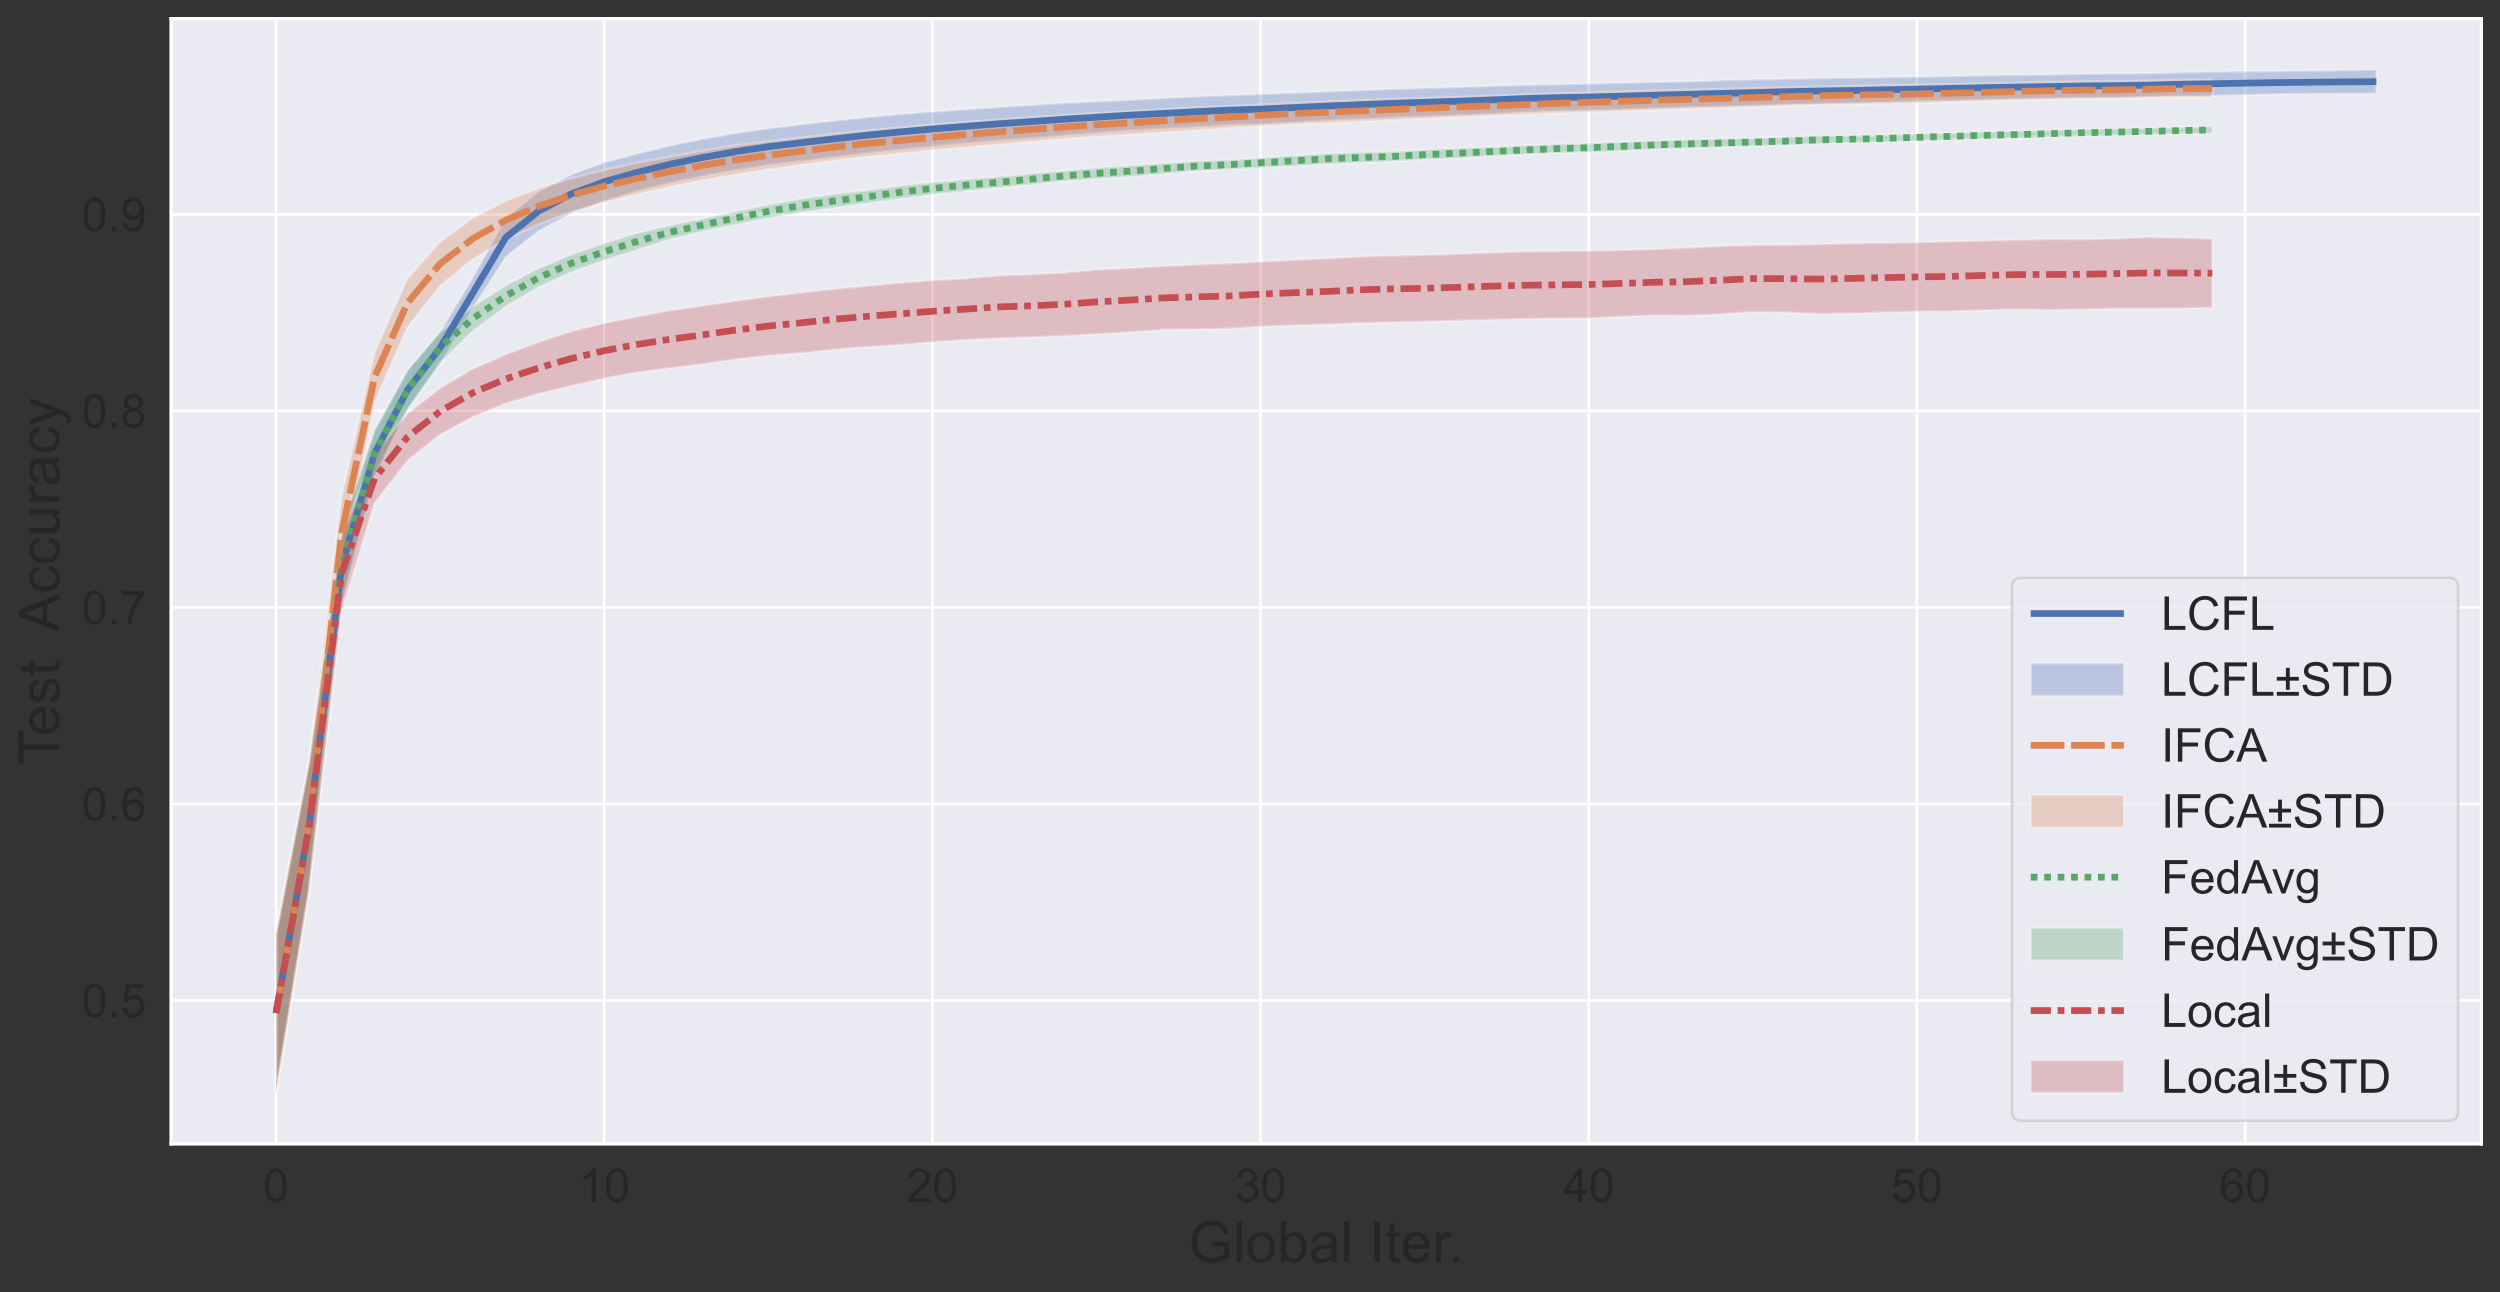 <?xml version="1.0" encoding="UTF-8"?>
<svg xmlns="http://www.w3.org/2000/svg" xmlns:xlink="http://www.w3.org/1999/xlink" width="966.106pt" height="499.374pt" viewBox="0 0 966.106 499.374" version="1.1">
<rect x="0" y="0" width="966.106" height="499.374" fill="#333333" stroke="none"/>
<defs>
<g>
<symbol overflow="visible" id="glyph0-0">
<path style="stroke:none;" d="M 0.758 -6.355 C 0.758 -7.867 0.898 -9.09 1.223 -10.027 C 1.531 -10.961 1.996 -11.684 2.609 -12.188 C 3.223 -12.691 4.016 -12.941 4.949 -12.941 C 5.633 -12.941 6.246 -12.797 6.77 -12.512 C 7.273 -12.223 7.703 -11.824 8.047 -11.305 C 8.387 -10.781 8.656 -10.152 8.855 -9.395 C 9.035 -8.641 9.145 -7.613 9.145 -6.355 C 9.145 -4.844 8.98 -3.617 8.676 -2.684 C 8.371 -1.746 7.902 -1.043 7.289 -0.539 C 6.68 -0.035 5.887 0.199 4.949 0.199 C 3.691 0.199 2.719 -0.234 2.016 -1.117 C 1.172 -2.18 0.758 -3.926 0.758 -6.355 Z M 2.375 -6.355 C 2.375 -4.23 2.609 -2.824 3.113 -2.125 C 3.602 -1.422 4.211 -1.078 4.934 -1.078 C 5.652 -1.078 6.266 -1.422 6.77 -2.125 C 7.273 -2.824 7.523 -4.23 7.523 -6.355 C 7.523 -8.477 7.273 -9.883 6.77 -10.586 C 6.266 -11.27 5.652 -11.629 4.934 -11.629 C 4.195 -11.629 3.617 -11.32 3.188 -10.711 C 2.645 -9.918 2.375 -8.461 2.375 -6.355 Z M 2.375 -6.355 "/>
</symbol>
<symbol overflow="visible" id="glyph0-1">
<path style="stroke:none;" d="M 6.715 0 L 5.129 0 L 5.129 -10.078 C 4.734 -9.719 4.23 -9.344 3.617 -8.98 C 3.008 -8.621 2.449 -8.352 1.961 -8.172 L 1.961 -9.703 C 2.844 -10.117 3.617 -10.621 4.285 -11.215 C 4.934 -11.789 5.398 -12.367 5.688 -12.941 L 6.715 -12.941 Z M 6.715 0 "/>
</symbol>
<symbol overflow="visible" id="glyph0-2">
<path style="stroke:none;" d="M 9.055 -1.512 L 9.055 0 L 0.539 0 C 0.523 -0.379 0.594 -0.738 0.738 -1.098 C 0.953 -1.676 1.297 -2.23 1.766 -2.809 C 2.23 -3.367 2.934 -4.016 3.836 -4.77 C 5.238 -5.902 6.176 -6.805 6.68 -7.488 C 7.164 -8.152 7.414 -8.785 7.414 -9.395 C 7.414 -10.008 7.184 -10.547 6.73 -10.98 C 6.281 -11.41 5.707 -11.629 4.984 -11.629 C 4.23 -11.629 3.617 -11.395 3.168 -10.945 C 2.699 -10.477 2.465 -9.848 2.465 -9.035 L 0.848 -9.215 C 0.953 -10.422 1.367 -11.34 2.09 -11.988 C 2.809 -12.617 3.797 -12.941 5.023 -12.941 C 6.246 -12.941 7.234 -12.582 7.957 -11.898 C 8.676 -11.215 9.035 -10.367 9.035 -9.359 C 9.035 -8.84 8.93 -8.336 8.711 -7.828 C 8.496 -7.324 8.152 -6.805 7.668 -6.266 C 7.184 -5.707 6.371 -4.949 5.238 -3.996 C 4.285 -3.203 3.672 -2.664 3.402 -2.375 C 3.133 -2.09 2.914 -1.801 2.734 -1.512 Z M 9.055 -1.512 "/>
</symbol>
<symbol overflow="visible" id="glyph0-3">
<path style="stroke:none;" d="M 0.758 -3.402 L 2.34 -3.617 C 2.52 -2.719 2.824 -2.07 3.258 -1.676 C 3.691 -1.277 4.23 -1.078 4.859 -1.078 C 5.598 -1.078 6.227 -1.332 6.73 -1.855 C 7.234 -2.359 7.508 -3.008 7.508 -3.762 C 7.508 -4.48 7.254 -5.094 6.785 -5.562 C 6.316 -6.031 5.707 -6.281 4.984 -6.281 C 4.68 -6.281 4.301 -6.211 3.871 -6.102 L 4.051 -7.488 C 4.156 -7.469 4.23 -7.469 4.301 -7.469 C 4.969 -7.469 5.578 -7.633 6.121 -7.992 C 6.66 -8.352 6.93 -8.891 6.93 -9.629 C 6.93 -10.207 6.73 -10.676 6.336 -11.051 C 5.941 -11.43 5.438 -11.629 4.824 -11.629 C 4.211 -11.629 3.691 -11.43 3.277 -11.051 C 2.863 -10.656 2.609 -10.078 2.504 -9.324 L 0.918 -9.594 C 1.098 -10.656 1.547 -11.484 2.23 -12.059 C 2.914 -12.637 3.762 -12.941 4.789 -12.941 C 5.488 -12.941 6.137 -12.781 6.73 -12.473 C 7.309 -12.168 7.758 -11.754 8.082 -11.25 C 8.406 -10.727 8.566 -10.172 8.566 -9.594 C 8.566 -9.02 8.406 -8.516 8.117 -8.062 C 7.812 -7.598 7.363 -7.234 6.785 -6.984 C 7.543 -6.805 8.117 -6.426 8.551 -5.887 C 8.98 -5.328 9.199 -4.625 9.199 -3.797 C 9.199 -2.684 8.785 -1.727 7.957 -0.953 C 7.129 -0.16 6.102 0.215 4.859 0.215 C 3.707 0.215 2.773 -0.109 2.035 -0.793 C 1.277 -1.457 0.863 -2.32 0.758 -3.402 Z M 0.758 -3.402 "/>
</symbol>
<symbol overflow="visible" id="glyph0-4">
<path style="stroke:none;" d="M 5.812 0 L 5.812 -3.078 L 0.234 -3.078 L 0.234 -4.535 L 6.102 -12.887 L 7.398 -12.887 L 7.398 -4.535 L 9.145 -4.535 L 9.145 -3.078 L 7.398 -3.078 L 7.398 0 Z M 5.812 -4.535 L 5.812 -10.352 L 1.781 -4.535 Z M 5.812 -4.535 "/>
</symbol>
<symbol overflow="visible" id="glyph0-5">
<path style="stroke:none;" d="M 0.758 -3.383 L 2.41 -3.512 C 2.52 -2.699 2.809 -2.09 3.258 -1.691 C 3.707 -1.277 4.246 -1.078 4.879 -1.078 C 5.633 -1.078 6.281 -1.367 6.82 -1.945 C 7.344 -2.52 7.613 -3.277 7.613 -4.23 C 7.613 -5.129 7.344 -5.832 6.84 -6.355 C 6.336 -6.875 5.672 -7.145 4.859 -7.145 C 4.355 -7.145 3.887 -7.02 3.473 -6.785 C 3.059 -6.551 2.734 -6.266 2.52 -5.902 L 1.027 -6.086 L 2.27 -12.707 L 8.676 -12.707 L 8.676 -11.195 L 3.547 -11.195 L 2.844 -7.738 C 3.617 -8.281 4.43 -8.551 5.273 -8.551 C 6.391 -8.551 7.344 -8.152 8.117 -7.379 C 8.891 -6.59 9.289 -5.598 9.289 -4.375 C 9.289 -3.203 8.945 -2.195 8.262 -1.352 C 7.434 -0.305 6.316 0.199 4.879 0.199 C 3.707 0.199 2.754 -0.125 2.016 -0.773 C 1.262 -1.422 0.848 -2.285 0.758 -3.383 Z M 0.758 -3.383 "/>
</symbol>
<symbol overflow="visible" id="glyph0-6">
<path style="stroke:none;" d="M 8.965 -9.738 L 7.379 -9.613 C 7.234 -10.223 7.039 -10.676 6.785 -10.961 C 6.355 -11.395 5.812 -11.629 5.203 -11.629 C 4.699 -11.629 4.246 -11.484 3.871 -11.215 C 3.367 -10.855 2.988 -10.312 2.699 -9.629 C 2.41 -8.93 2.25 -7.938 2.25 -6.641 C 2.629 -7.219 3.098 -7.633 3.652 -7.922 C 4.195 -8.207 4.77 -8.352 5.383 -8.352 C 6.426 -8.352 7.324 -7.957 8.062 -7.184 C 8.801 -6.406 9.18 -5.398 9.18 -4.176 C 9.18 -3.367 9 -2.609 8.656 -1.926 C 8.297 -1.223 7.828 -0.703 7.219 -0.344 C 6.605 0.02 5.922 0.199 5.148 0.199 C 3.816 0.199 2.754 -0.27 1.926 -1.242 C 1.098 -2.195 0.684 -3.797 0.684 -6.031 C 0.684 -8.516 1.133 -10.312 2.051 -11.465 C 2.844 -12.438 3.926 -12.941 5.293 -12.941 C 6.301 -12.941 7.145 -12.652 7.793 -12.078 C 8.441 -11.504 8.82 -10.727 8.965 -9.738 Z M 2.504 -4.176 C 2.504 -3.637 2.609 -3.113 2.844 -2.609 C 3.059 -2.105 3.383 -1.727 3.816 -1.477 C 4.23 -1.207 4.66 -1.078 5.129 -1.078 C 5.777 -1.078 6.355 -1.352 6.84 -1.891 C 7.309 -2.43 7.559 -3.148 7.559 -4.086 C 7.559 -4.969 7.309 -5.672 6.84 -6.191 C 6.371 -6.695 5.777 -6.965 5.059 -6.965 C 4.34 -6.965 3.742 -6.695 3.238 -6.191 C 2.734 -5.672 2.504 -5.004 2.504 -4.176 Z M 2.504 -4.176 "/>
</symbol>
<symbol overflow="visible" id="glyph0-7">
<path style="stroke:none;" d="M 1.637 0 L 1.637 -1.801 L 3.438 -1.801 L 3.438 0 Z M 1.637 0 "/>
</symbol>
<symbol overflow="visible" id="glyph0-8">
<path style="stroke:none;" d="M 0.848 -11.195 L 0.848 -12.727 L 9.199 -12.727 L 9.199 -11.484 C 8.371 -10.602 7.543 -9.434 6.75 -7.992 C 5.941 -6.551 5.309 -5.059 4.879 -3.547 C 4.555 -2.465 4.355 -1.277 4.285 0 L 2.645 0 C 2.664 -1.008 2.863 -2.23 3.238 -3.672 C 3.617 -5.113 4.156 -6.496 4.879 -7.828 C 5.598 -9.16 6.355 -10.277 7.164 -11.195 Z M 0.848 -11.195 "/>
</symbol>
<symbol overflow="visible" id="glyph0-9">
<path style="stroke:none;" d="M 3.188 -6.984 C 2.52 -7.219 2.035 -7.559 1.711 -8.012 C 1.387 -8.441 1.242 -8.98 1.242 -9.613 C 1.242 -10.547 1.566 -11.32 2.25 -11.969 C 2.934 -12.617 3.836 -12.941 4.949 -12.941 C 6.066 -12.941 6.984 -12.602 7.668 -11.953 C 8.352 -11.305 8.695 -10.512 8.695 -9.574 C 8.695 -8.965 8.531 -8.441 8.227 -8.012 C 7.902 -7.559 7.434 -7.219 6.785 -6.984 C 7.578 -6.73 8.172 -6.316 8.586 -5.742 C 9 -5.164 9.215 -4.48 9.215 -3.691 C 9.215 -2.574 8.82 -1.656 8.047 -0.918 C 7.254 -0.16 6.227 0.199 4.969 0.199 C 3.691 0.199 2.664 -0.16 1.891 -0.918 C 1.117 -1.656 0.738 -2.594 0.738 -3.727 C 0.738 -4.555 0.938 -5.258 1.367 -5.832 C 1.781 -6.391 2.395 -6.77 3.188 -6.984 Z M 2.863 -9.664 C 2.863 -9.055 3.059 -8.551 3.457 -8.172 C 3.852 -7.777 4.355 -7.598 4.984 -7.598 C 5.598 -7.598 6.086 -7.777 6.48 -8.172 C 6.875 -8.551 7.074 -9.02 7.074 -9.574 C 7.074 -10.152 6.859 -10.637 6.461 -11.035 C 6.066 -11.43 5.562 -11.629 4.969 -11.629 C 4.355 -11.629 3.852 -11.43 3.457 -11.051 C 3.059 -10.656 2.863 -10.207 2.863 -9.664 Z M 2.359 -3.727 C 2.359 -3.258 2.465 -2.824 2.684 -2.41 C 2.898 -1.98 3.203 -1.656 3.637 -1.422 C 4.051 -1.188 4.5 -1.078 4.984 -1.078 C 5.742 -1.078 6.355 -1.312 6.859 -1.801 C 7.344 -2.285 7.598 -2.914 7.598 -3.672 C 7.598 -4.43 7.344 -5.039 6.84 -5.543 C 6.336 -6.047 5.688 -6.301 4.934 -6.301 C 4.176 -6.301 3.562 -6.047 3.078 -5.562 C 2.594 -5.059 2.359 -4.445 2.359 -3.727 Z M 2.359 -3.727 "/>
</symbol>
<symbol overflow="visible" id="glyph0-10">
<path style="stroke:none;" d="M 0.988 -2.988 L 2.504 -3.113 C 2.629 -2.395 2.879 -1.891 3.238 -1.566 C 3.602 -1.242 4.066 -1.078 4.645 -1.078 C 5.113 -1.078 5.543 -1.188 5.902 -1.402 C 6.266 -1.621 6.57 -1.926 6.805 -2.305 C 7.039 -2.664 7.234 -3.168 7.398 -3.816 C 7.559 -4.445 7.648 -5.094 7.648 -5.742 C 7.648 -5.812 7.633 -5.922 7.633 -6.066 C 7.309 -5.562 6.875 -5.148 6.336 -4.844 C 5.797 -4.52 5.203 -4.375 4.555 -4.375 C 3.492 -4.375 2.594 -4.754 1.855 -5.527 C 1.117 -6.301 0.758 -7.324 0.758 -8.586 C 0.758 -9.883 1.133 -10.945 1.906 -11.734 C 2.664 -12.527 3.637 -12.941 4.805 -12.941 C 5.633 -12.941 6.391 -12.707 7.094 -12.258 C 7.777 -11.809 8.316 -11.16 8.676 -10.332 C 9.035 -9.484 9.215 -8.281 9.215 -6.715 C 9.215 -5.059 9.035 -3.742 8.676 -2.773 C 8.316 -1.801 7.793 -1.062 7.094 -0.559 C 6.371 -0.055 5.543 0.199 4.609 0.199 C 3.602 0.199 2.773 -0.07 2.125 -0.629 C 1.477 -1.172 1.098 -1.961 0.988 -2.988 Z M 7.469 -8.656 C 7.469 -9.559 7.219 -10.277 6.73 -10.816 C 6.246 -11.359 5.672 -11.629 4.984 -11.629 C 4.285 -11.629 3.672 -11.34 3.148 -10.766 C 2.629 -10.188 2.375 -9.434 2.375 -8.531 C 2.375 -7.703 2.609 -7.039 3.113 -6.535 C 3.602 -6.012 4.211 -5.762 4.949 -5.762 C 5.672 -5.762 6.281 -6.012 6.75 -6.535 C 7.219 -7.039 7.469 -7.758 7.469 -8.656 Z M 7.469 -8.656 "/>
</symbol>
<symbol overflow="visible" id="glyph0-11">
<path style="stroke:none;" d="M 1.312 0 L 1.312 -12.887 L 3.023 -12.887 L 3.023 -1.512 L 9.379 -1.512 L 9.379 0 Z M 1.312 0 "/>
</symbol>
<symbol overflow="visible" id="glyph0-12">
<path style="stroke:none;" d="M 10.586 -4.52 L 12.293 -4.086 C 11.934 -2.684 11.285 -1.602 10.352 -0.883 C 9.414 -0.16 8.281 0.199 6.949 0.199 C 5.562 0.199 4.43 -0.07 3.562 -0.629 C 2.684 -1.188 2.016 -1.996 1.566 -3.078 C 1.117 -4.156 0.898 -5.309 0.898 -6.535 C 0.898 -7.867 1.152 -9.035 1.656 -10.043 C 2.16 -11.051 2.898 -11.809 3.852 -12.328 C 4.789 -12.836 5.832 -13.105 6.984 -13.105 C 8.262 -13.105 9.344 -12.762 10.223 -12.113 C 11.105 -11.465 11.719 -10.547 12.059 -9.359 L 10.387 -8.965 C 10.078 -9.898 9.648 -10.566 9.09 -10.996 C 8.516 -11.43 7.812 -11.645 6.949 -11.645 C 5.941 -11.645 5.113 -11.395 4.445 -10.926 C 3.781 -10.457 3.312 -9.809 3.043 -9.02 C 2.773 -8.227 2.645 -7.398 2.645 -6.551 C 2.645 -5.438 2.809 -4.48 3.133 -3.672 C 3.457 -2.844 3.941 -2.23 4.625 -1.836 C 5.293 -1.441 6.012 -1.242 6.805 -1.242 C 7.758 -1.242 8.566 -1.512 9.234 -2.07 C 9.883 -2.609 10.332 -3.438 10.586 -4.52 Z M 10.586 -4.52 "/>
</symbol>
<symbol overflow="visible" id="glyph0-13">
<path style="stroke:none;" d="M 1.477 0 L 1.477 -12.887 L 10.172 -12.887 L 10.172 -11.359 L 3.188 -11.359 L 3.188 -7.379 L 9.234 -7.379 L 9.234 -5.852 L 3.188 -5.852 L 3.188 0 Z M 1.477 0 "/>
</symbol>
<symbol overflow="visible" id="glyph0-14">
<path style="stroke:none;" d="M 4.195 -2.285 L 4.195 -5.832 L 0.684 -5.832 L 0.684 -7.289 L 4.195 -7.289 L 4.195 -10.801 L 5.688 -10.801 L 5.688 -7.289 L 9.199 -7.289 L 9.199 -5.832 L 5.688 -5.832 L 5.688 -2.285 Z M 9.199 0 L 0.684 0 L 0.684 -1.477 L 9.199 -1.477 Z M 9.199 0 "/>
</symbol>
<symbol overflow="visible" id="glyph0-15">
<path style="stroke:none;" d="M 0.809 -4.141 L 2.41 -4.285 C 2.484 -3.637 2.664 -3.098 2.953 -2.684 C 3.223 -2.27 3.652 -1.945 4.246 -1.691 C 4.824 -1.441 5.488 -1.312 6.227 -1.312 C 6.875 -1.312 7.434 -1.402 7.938 -1.602 C 8.441 -1.781 8.801 -2.051 9.055 -2.395 C 9.289 -2.719 9.414 -3.098 9.414 -3.492 C 9.414 -3.887 9.289 -4.246 9.055 -4.555 C 8.82 -4.844 8.441 -5.094 7.902 -5.309 C 7.559 -5.453 6.805 -5.652 5.617 -5.941 C 4.43 -6.227 3.602 -6.496 3.133 -6.75 C 2.52 -7.074 2.051 -7.469 1.746 -7.938 C 1.441 -8.406 1.297 -8.945 1.297 -9.559 C 1.297 -10.207 1.477 -10.801 1.855 -11.375 C 2.215 -11.934 2.754 -12.367 3.473 -12.652 C 4.176 -12.941 4.969 -13.105 5.832 -13.105 C 6.785 -13.105 7.633 -12.941 8.352 -12.637 C 9.07 -12.328 9.648 -11.879 10.043 -11.285 C 10.441 -10.676 10.637 -10.008 10.676 -9.254 L 9.035 -9.125 C 8.945 -9.938 8.656 -10.547 8.152 -10.98 C 7.648 -11.395 6.895 -11.609 5.902 -11.609 C 4.859 -11.609 4.121 -11.41 3.652 -11.035 C 3.188 -10.656 2.953 -10.207 2.953 -9.664 C 2.953 -9.199 3.113 -8.82 3.438 -8.531 C 3.762 -8.227 4.625 -7.922 6.012 -7.598 C 7.398 -7.273 8.352 -7.004 8.875 -6.785 C 9.613 -6.426 10.172 -5.992 10.531 -5.473 C 10.891 -4.934 11.07 -4.32 11.07 -3.637 C 11.07 -2.953 10.871 -2.305 10.477 -1.691 C 10.078 -1.078 9.504 -0.613 8.785 -0.289 C 8.047 0.035 7.219 0.199 6.301 0.199 C 5.129 0.199 4.156 0.035 3.367 -0.289 C 2.574 -0.613 1.961 -1.133 1.512 -1.816 C 1.062 -2.504 0.828 -3.277 0.809 -4.141 Z M 0.809 -4.141 "/>
</symbol>
<symbol overflow="visible" id="glyph0-16">
<path style="stroke:none;" d="M 4.66 0 L 4.66 -11.359 L 0.414 -11.359 L 0.414 -12.887 L 10.637 -12.887 L 10.637 -11.359 L 6.371 -11.359 L 6.371 0 Z M 4.66 0 "/>
</symbol>
<symbol overflow="visible" id="glyph0-17">
<path style="stroke:none;" d="M 1.387 0 L 1.387 -12.887 L 5.832 -12.887 C 6.82 -12.887 7.578 -12.816 8.117 -12.707 C 8.855 -12.527 9.484 -12.203 10.008 -11.773 C 10.691 -11.195 11.195 -10.457 11.539 -9.574 C 11.863 -8.676 12.043 -7.668 12.043 -6.516 C 12.043 -5.527 11.914 -4.66 11.699 -3.906 C 11.465 -3.148 11.18 -2.52 10.816 -2.035 C 10.457 -1.531 10.062 -1.152 9.629 -0.863 C 9.199 -0.574 8.695 -0.359 8.102 -0.215 C 7.488 -0.07 6.805 0 6.031 0 Z M 3.098 -1.512 L 5.852 -1.512 C 6.695 -1.512 7.363 -1.586 7.848 -1.746 C 8.316 -1.906 8.711 -2.141 9 -2.43 C 9.395 -2.824 9.719 -3.367 9.938 -4.051 C 10.152 -4.734 10.277 -5.562 10.277 -6.535 C 10.277 -7.883 10.043 -8.93 9.613 -9.648 C 9.18 -10.367 8.641 -10.855 8.012 -11.105 C 7.543 -11.27 6.805 -11.359 5.797 -11.359 L 3.098 -11.359 Z M 3.098 -1.512 "/>
</symbol>
<symbol overflow="visible" id="glyph0-18">
<path style="stroke:none;" d="M 1.676 0 L 1.676 -12.887 L 3.383 -12.887 L 3.383 0 Z M 1.676 0 "/>
</symbol>
<symbol overflow="visible" id="glyph0-19">
<path style="stroke:none;" d="M 0 0 L 4.914 -12.887 L 6.75 -12.887 L 12.023 0 L 10.098 0 L 8.586 -3.906 L 3.203 -3.906 L 1.781 0 Z M 3.691 -5.293 L 8.062 -5.293 L 6.715 -8.855 C 6.301 -9.938 5.992 -10.836 5.797 -11.539 C 5.633 -10.711 5.398 -9.883 5.113 -9.07 Z M 3.691 -5.293 "/>
</symbol>
<symbol overflow="visible" id="glyph0-20">
<path style="stroke:none;" d="M 7.578 -3.008 L 9.215 -2.809 C 8.945 -1.836 8.461 -1.098 7.777 -0.574 C 7.074 -0.055 6.191 0.199 5.113 0.199 C 3.742 0.199 2.645 -0.215 1.855 -1.043 C 1.062 -1.871 0.664 -3.059 0.664 -4.59 C 0.664 -6.156 1.062 -7.379 1.871 -8.242 C 2.664 -9.109 3.727 -9.539 5.023 -9.539 C 6.266 -9.539 7.289 -9.109 8.082 -8.262 C 8.875 -7.414 9.27 -6.227 9.27 -4.68 C 9.27 -4.57 9.254 -4.445 9.254 -4.266 L 2.285 -4.266 C 2.34 -3.223 2.629 -2.449 3.148 -1.906 C 3.672 -1.367 4.32 -1.098 5.113 -1.098 C 5.688 -1.098 6.191 -1.242 6.605 -1.547 C 7.004 -1.836 7.324 -2.32 7.578 -3.008 Z M 2.375 -5.562 L 7.598 -5.562 C 7.523 -6.355 7.324 -6.93 7.004 -7.324 C 6.496 -7.938 5.832 -8.242 5.039 -8.242 C 4.301 -8.242 3.691 -7.992 3.203 -7.508 C 2.699 -7.02 2.43 -6.371 2.375 -5.562 Z M 2.375 -5.562 "/>
</symbol>
<symbol overflow="visible" id="glyph0-21">
<path style="stroke:none;" d="M 7.234 0 L 7.234 -1.172 C 6.641 -0.254 5.777 0.199 4.625 0.199 C 3.871 0.199 3.188 0 2.574 -0.414 C 1.945 -0.809 1.457 -1.387 1.117 -2.125 C 0.773 -2.844 0.613 -3.691 0.613 -4.66 C 0.613 -5.578 0.758 -6.426 1.078 -7.184 C 1.387 -7.938 1.855 -8.531 2.465 -8.93 C 3.078 -9.324 3.781 -9.539 4.555 -9.539 C 5.113 -9.539 5.617 -9.414 6.066 -9.18 C 6.496 -8.945 6.859 -8.641 7.129 -8.262 L 7.129 -12.887 L 8.711 -12.887 L 8.711 0 Z M 2.25 -4.66 C 2.25 -3.457 2.484 -2.555 2.988 -1.98 C 3.492 -1.387 4.086 -1.098 4.77 -1.098 C 5.453 -1.098 6.047 -1.367 6.535 -1.945 C 7.02 -2.504 7.273 -3.367 7.273 -4.52 C 7.273 -5.797 7.02 -6.73 6.535 -7.344 C 6.031 -7.938 5.438 -8.242 4.715 -8.242 C 3.996 -8.242 3.422 -7.957 2.953 -7.379 C 2.484 -6.805 2.25 -5.887 2.25 -4.66 Z M 2.25 -4.66 "/>
</symbol>
<symbol overflow="visible" id="glyph0-22">
<path style="stroke:none;" d="M 3.781 0 L 0.234 -9.344 L 1.891 -9.344 L 3.906 -3.742 C 4.121 -3.133 4.32 -2.52 4.5 -1.871 C 4.645 -2.359 4.844 -2.953 5.094 -3.637 L 7.164 -9.344 L 8.785 -9.344 L 5.258 0 Z M 3.781 0 "/>
</symbol>
<symbol overflow="visible" id="glyph0-23">
<path style="stroke:none;" d="M 0.898 0.758 L 2.43 0.988 C 2.504 1.457 2.684 1.801 2.969 2.016 C 3.367 2.305 3.887 2.465 4.57 2.465 C 5.293 2.465 5.867 2.305 6.266 2.016 C 6.66 1.727 6.949 1.312 7.094 0.793 C 7.164 0.469 7.199 -0.199 7.199 -1.223 C 6.496 -0.395 5.633 0 4.609 0 C 3.312 0 2.32 -0.449 1.621 -1.387 C 0.918 -2.305 0.574 -3.422 0.574 -4.715 C 0.574 -5.598 0.738 -6.426 1.062 -7.184 C 1.387 -7.938 1.855 -8.516 2.465 -8.93 C 3.078 -9.324 3.797 -9.539 4.625 -9.539 C 5.723 -9.539 6.625 -9.09 7.344 -8.207 L 7.344 -9.344 L 8.801 -9.344 L 8.801 -1.262 C 8.801 0.18 8.641 1.188 8.352 1.801 C 8.062 2.41 7.598 2.879 6.949 3.238 C 6.301 3.582 5.527 3.762 4.59 3.762 C 3.473 3.762 2.574 3.512 1.891 3.008 C 1.207 2.504 0.863 1.766 0.898 0.758 Z M 2.215 -4.844 C 2.215 -3.617 2.449 -2.719 2.934 -2.16 C 3.422 -1.586 4.031 -1.312 4.77 -1.312 C 5.488 -1.312 6.086 -1.586 6.59 -2.141 C 7.074 -2.699 7.324 -3.582 7.324 -4.789 C 7.324 -5.922 7.074 -6.785 6.57 -7.363 C 6.066 -7.938 5.453 -8.242 4.734 -8.242 C 4.031 -8.242 3.438 -7.957 2.953 -7.379 C 2.449 -6.805 2.215 -5.957 2.215 -4.844 Z M 2.215 -4.844 "/>
</symbol>
<symbol overflow="visible" id="glyph0-24">
<path style="stroke:none;" d="M 0.594 -4.66 C 0.594 -6.391 1.062 -7.668 2.035 -8.516 C 2.824 -9.199 3.816 -9.539 4.969 -9.539 C 6.246 -9.539 7.289 -9.109 8.117 -8.281 C 8.93 -7.434 9.344 -6.281 9.344 -4.805 C 9.344 -3.602 9.16 -2.645 8.801 -1.961 C 8.441 -1.277 7.902 -0.738 7.219 -0.359 C 6.535 0 5.777 0.199 4.969 0.199 C 3.652 0.199 2.594 -0.215 1.801 -1.043 C 0.988 -1.871 0.594 -3.078 0.594 -4.66 Z M 2.23 -4.66 C 2.23 -3.473 2.484 -2.574 3.008 -1.98 C 3.512 -1.387 4.176 -1.098 4.969 -1.098 C 5.762 -1.098 6.406 -1.387 6.93 -1.98 C 7.453 -2.574 7.723 -3.492 7.723 -4.715 C 7.723 -5.867 7.453 -6.73 6.93 -7.344 C 6.391 -7.938 5.742 -8.242 4.969 -8.242 C 4.176 -8.242 3.512 -7.938 3.008 -7.344 C 2.484 -6.75 2.23 -5.852 2.23 -4.66 Z M 2.23 -4.66 "/>
</symbol>
<symbol overflow="visible" id="glyph0-25">
<path style="stroke:none;" d="M 7.273 -3.422 L 8.84 -3.223 C 8.656 -2.141 8.227 -1.297 7.523 -0.703 C 6.82 -0.09 5.957 0.199 4.949 0.199 C 3.652 0.199 2.629 -0.215 1.855 -1.043 C 1.078 -1.871 0.703 -3.059 0.703 -4.625 C 0.703 -5.633 0.863 -6.516 1.207 -7.273 C 1.531 -8.027 2.035 -8.586 2.719 -8.965 C 3.402 -9.344 4.141 -9.539 4.949 -9.539 C 5.957 -9.539 6.785 -9.27 7.434 -8.766 C 8.082 -8.262 8.496 -7.523 8.676 -6.59 L 7.145 -6.355 C 7.004 -6.965 6.73 -7.434 6.371 -7.758 C 5.992 -8.082 5.543 -8.242 5.023 -8.242 C 4.211 -8.242 3.562 -7.957 3.059 -7.379 C 2.555 -6.805 2.32 -5.902 2.32 -4.68 C 2.32 -3.422 2.555 -2.504 3.043 -1.945 C 3.512 -1.367 4.141 -1.098 4.934 -1.098 C 5.543 -1.098 6.066 -1.277 6.48 -1.656 C 6.895 -2.035 7.164 -2.629 7.273 -3.422 Z M 7.273 -3.422 "/>
</symbol>
<symbol overflow="visible" id="glyph0-26">
<path style="stroke:none;" d="M 7.273 -1.152 C 6.68 -0.648 6.121 -0.289 5.578 -0.09 C 5.039 0.09 4.445 0.199 3.836 0.199 C 2.809 0.199 2.016 -0.035 1.477 -0.539 C 0.918 -1.043 0.648 -1.676 0.648 -2.465 C 0.648 -2.914 0.738 -3.328 0.953 -3.707 C 1.172 -4.086 1.441 -4.391 1.781 -4.625 C 2.105 -4.844 2.484 -5.023 2.914 -5.148 C 3.223 -5.219 3.691 -5.293 4.32 -5.383 C 5.598 -5.527 6.535 -5.707 7.145 -5.922 C 7.145 -6.137 7.145 -6.266 7.145 -6.336 C 7.145 -6.984 7.004 -7.434 6.715 -7.703 C 6.301 -8.062 5.688 -8.242 4.895 -8.242 C 4.141 -8.242 3.602 -8.102 3.238 -7.848 C 2.879 -7.578 2.629 -7.109 2.465 -6.461 L 0.918 -6.68 C 1.062 -7.324 1.297 -7.867 1.621 -8.281 C 1.945 -8.676 2.395 -9 3.008 -9.215 C 3.617 -9.434 4.32 -9.539 5.129 -9.539 C 5.922 -9.539 6.57 -9.434 7.074 -9.254 C 7.578 -9.07 7.938 -8.84 8.172 -8.551 C 8.406 -8.262 8.566 -7.922 8.656 -7.488 C 8.711 -7.199 8.746 -6.715 8.746 -6.012 L 8.746 -3.906 C 8.746 -2.43 8.766 -1.512 8.84 -1.117 C 8.91 -0.719 9.035 -0.359 9.254 0 L 7.598 0 C 7.414 -0.324 7.309 -0.703 7.273 -1.152 Z M 7.145 -4.68 C 6.57 -4.445 5.707 -4.246 4.555 -4.086 C 3.906 -3.977 3.438 -3.871 3.168 -3.762 C 2.898 -3.652 2.699 -3.473 2.555 -3.258 C 2.41 -3.023 2.34 -2.773 2.34 -2.504 C 2.34 -2.07 2.484 -1.727 2.809 -1.441 C 3.133 -1.152 3.602 -1.027 4.211 -1.027 C 4.824 -1.027 5.363 -1.152 5.832 -1.422 C 6.301 -1.691 6.66 -2.051 6.895 -2.52 C 7.055 -2.879 7.145 -3.402 7.145 -4.105 Z M 7.145 -4.68 "/>
</symbol>
<symbol overflow="visible" id="glyph0-27">
<path style="stroke:none;" d="M 1.152 0 L 1.152 -12.887 L 2.734 -12.887 L 2.734 0 Z M 1.152 0 "/>
</symbol>
<symbol overflow="visible" id="glyph1-0">
<path style="stroke:none;" d="M 9.062 -6.184 L 9.062 -8.031 L 15.73 -8.031 L 15.73 -2.199 C 14.719 -1.363 13.66 -0.746 12.562 -0.352 C 11.461 0.043 10.363 0.242 9.219 0.242 C 7.656 0.242 6.246 -0.066 4.992 -0.727 C 3.719 -1.387 2.773 -2.332 2.133 -3.586 C 1.473 -4.84 1.164 -6.246 1.164 -7.789 C 1.164 -9.328 1.473 -10.758 2.133 -12.078 C 2.773 -13.398 3.695 -14.387 4.906 -15.047 C 6.094 -15.688 7.48 -16.016 9.062 -16.016 C 10.188 -16.016 11.219 -15.816 12.145 -15.465 C 13.066 -15.094 13.773 -14.586 14.301 -13.926 C 14.828 -13.266 15.223 -12.406 15.512 -11.352 L 13.617 -10.824 C 13.375 -11.617 13.09 -12.254 12.738 -12.715 C 12.387 -13.156 11.879 -13.531 11.219 -13.816 C 10.559 -14.078 9.855 -14.234 9.062 -14.234 C 8.098 -14.234 7.281 -14.078 6.578 -13.793 C 5.875 -13.484 5.324 -13.113 4.906 -12.648 C 4.465 -12.164 4.137 -11.66 3.914 -11.09 C 3.52 -10.121 3.32 -9.062 3.32 -7.922 C 3.32 -6.512 3.562 -5.348 4.047 -4.398 C 4.531 -3.453 5.234 -2.75 6.16 -2.289 C 7.086 -1.824 8.051 -1.605 9.109 -1.605 C 9.988 -1.605 10.867 -1.781 11.727 -2.133 C 12.586 -2.484 13.242 -2.84 13.707 -3.234 L 13.707 -6.184 Z M 9.062 -6.184 "/>
</symbol>
<symbol overflow="visible" id="glyph1-1">
<path style="stroke:none;" d="M 1.406 0 L 1.406 -15.754 L 3.344 -15.754 L 3.344 0 Z M 1.406 0 "/>
</symbol>
<symbol overflow="visible" id="glyph1-2">
<path style="stroke:none;" d="M 0.727 -5.699 C 0.727 -7.809 1.297 -9.371 2.484 -10.406 C 3.453 -11.242 4.664 -11.66 6.07 -11.66 C 7.633 -11.66 8.91 -11.133 9.922 -10.121 C 10.91 -9.086 11.418 -7.68 11.418 -5.875 C 11.418 -4.398 11.199 -3.234 10.758 -2.398 C 10.316 -1.562 9.656 -0.902 8.82 -0.441 C 7.984 0 7.062 0.242 6.07 0.242 C 4.465 0.242 3.168 -0.266 2.199 -1.277 C 1.211 -2.289 0.727 -3.762 0.727 -5.699 Z M 2.727 -5.699 C 2.727 -4.246 3.035 -3.145 3.676 -2.422 C 4.289 -1.695 5.105 -1.344 6.07 -1.344 C 7.039 -1.344 7.832 -1.695 8.469 -2.422 C 9.109 -3.145 9.438 -4.27 9.438 -5.766 C 9.438 -7.172 9.109 -8.227 8.469 -8.977 C 7.809 -9.703 7.02 -10.074 6.07 -10.074 C 5.105 -10.074 4.289 -9.703 3.676 -8.977 C 3.035 -8.25 2.727 -7.148 2.727 -5.699 Z M 2.727 -5.699 "/>
</symbol>
<symbol overflow="visible" id="glyph1-3">
<path style="stroke:none;" d="M 3.234 0 L 1.43 0 L 1.43 -15.754 L 3.367 -15.754 L 3.367 -10.121 C 4.18 -11.133 5.215 -11.66 6.488 -11.66 C 7.195 -11.66 7.855 -11.508 8.492 -11.242 C 9.109 -10.957 9.637 -10.559 10.031 -10.055 C 10.43 -9.527 10.758 -8.91 10.977 -8.184 C 11.199 -7.457 11.328 -6.688 11.328 -5.875 C 11.328 -3.914 10.848 -2.398 9.879 -1.344 C 8.91 -0.285 7.742 0.242 6.402 0.242 C 5.039 0.242 3.98 -0.309 3.234 -1.43 Z M 3.211 -5.785 C 3.211 -4.422 3.387 -3.434 3.762 -2.816 C 4.379 -1.824 5.191 -1.344 6.246 -1.344 C 7.086 -1.344 7.809 -1.695 8.426 -2.441 C 9.043 -3.168 9.352 -4.27 9.352 -5.719 C 9.352 -7.195 9.043 -8.293 8.469 -8.996 C 7.875 -9.703 7.172 -10.074 6.336 -10.074 C 5.477 -10.074 4.754 -9.703 4.137 -8.977 C 3.52 -8.227 3.211 -7.172 3.211 -5.785 Z M 3.211 -5.785 "/>
</symbol>
<symbol overflow="visible" id="glyph1-4">
<path style="stroke:none;" d="M 8.887 -1.406 C 8.16 -0.793 7.48 -0.352 6.82 -0.109 C 6.16 0.109 5.434 0.242 4.688 0.242 C 3.434 0.242 2.465 -0.043 1.805 -0.66 C 1.121 -1.277 0.793 -2.047 0.793 -3.016 C 0.793 -3.562 0.902 -4.07 1.164 -4.531 C 1.43 -4.992 1.762 -5.367 2.18 -5.652 C 2.574 -5.918 3.035 -6.137 3.562 -6.293 C 3.938 -6.379 4.512 -6.469 5.281 -6.578 C 6.844 -6.754 7.984 -6.973 8.734 -7.238 C 8.734 -7.504 8.734 -7.656 8.734 -7.742 C 8.734 -8.535 8.559 -9.086 8.207 -9.414 C 7.699 -9.855 6.953 -10.074 5.984 -10.074 C 5.059 -10.074 4.398 -9.898 3.961 -9.594 C 3.52 -9.262 3.211 -8.691 3.016 -7.898 L 1.121 -8.16 C 1.297 -8.953 1.586 -9.613 1.98 -10.121 C 2.375 -10.605 2.926 -11 3.676 -11.266 C 4.422 -11.527 5.281 -11.66 6.27 -11.66 C 7.238 -11.66 8.031 -11.527 8.645 -11.309 C 9.262 -11.09 9.703 -10.801 9.988 -10.449 C 10.273 -10.098 10.473 -9.68 10.582 -9.152 C 10.648 -8.801 10.691 -8.207 10.691 -7.348 L 10.691 -4.773 C 10.691 -2.969 10.715 -1.848 10.801 -1.363 C 10.891 -0.879 11.043 -0.441 11.309 0 L 9.285 0 C 9.062 -0.395 8.934 -0.859 8.887 -1.406 Z M 8.734 -5.719 C 8.031 -5.434 6.973 -5.191 5.566 -4.992 C 4.773 -4.863 4.203 -4.73 3.871 -4.598 C 3.543 -4.465 3.301 -4.246 3.125 -3.98 C 2.949 -3.695 2.859 -3.387 2.859 -3.059 C 2.859 -2.531 3.035 -2.113 3.434 -1.762 C 3.828 -1.406 4.398 -1.254 5.148 -1.254 C 5.895 -1.254 6.555 -1.406 7.129 -1.738 C 7.699 -2.066 8.141 -2.508 8.426 -3.078 C 8.625 -3.52 8.734 -4.156 8.734 -5.016 Z M 8.734 -5.719 "/>
</symbol>
<symbol overflow="visible" id="glyph1-5">
<path style="stroke:none;" d=""/>
</symbol>
<symbol overflow="visible" id="glyph1-6">
<path style="stroke:none;" d="M 2.047 0 L 2.047 -15.754 L 4.137 -15.754 L 4.137 0 Z M 2.047 0 "/>
</symbol>
<symbol overflow="visible" id="glyph1-7">
<path style="stroke:none;" d="M 5.676 -1.738 L 5.961 -0.023 C 5.391 0.066 4.906 0.133 4.488 0.133 C 3.785 0.133 3.234 0.023 2.859 -0.176 C 2.465 -0.395 2.199 -0.684 2.047 -1.055 C 1.871 -1.406 1.805 -2.18 1.805 -3.344 L 1.805 -9.898 L 0.395 -9.898 L 0.395 -11.418 L 1.805 -11.418 L 1.805 -14.234 L 3.719 -15.398 L 3.719 -11.418 L 5.676 -11.418 L 5.676 -9.898 L 3.719 -9.898 L 3.719 -3.234 C 3.719 -2.66 3.738 -2.309 3.828 -2.156 C 3.895 -2.004 4.004 -1.871 4.156 -1.781 C 4.312 -1.695 4.531 -1.648 4.816 -1.648 C 5.039 -1.648 5.324 -1.672 5.676 -1.738 Z M 5.676 -1.738 "/>
</symbol>
<symbol overflow="visible" id="glyph1-8">
<path style="stroke:none;" d="M 9.262 -3.676 L 11.266 -3.434 C 10.934 -2.242 10.34 -1.344 9.504 -0.703 C 8.645 -0.066 7.566 0.242 6.246 0.242 C 4.574 0.242 3.234 -0.266 2.266 -1.277 C 1.297 -2.289 0.812 -3.738 0.812 -5.609 C 0.812 -7.523 1.297 -9.02 2.289 -10.074 C 3.258 -11.133 4.555 -11.66 6.137 -11.66 C 7.656 -11.66 8.91 -11.133 9.879 -10.098 C 10.848 -9.062 11.328 -7.613 11.328 -5.719 C 11.328 -5.59 11.309 -5.434 11.309 -5.215 L 2.793 -5.215 C 2.859 -3.938 3.211 -2.992 3.852 -2.332 C 4.488 -1.672 5.281 -1.344 6.246 -1.344 C 6.953 -1.344 7.566 -1.52 8.074 -1.891 C 8.559 -2.242 8.953 -2.84 9.262 -3.676 Z M 2.902 -6.797 L 9.285 -6.797 C 9.195 -7.766 8.953 -8.469 8.559 -8.953 C 7.941 -9.703 7.129 -10.074 6.16 -10.074 C 5.258 -10.074 4.512 -9.77 3.914 -9.176 C 3.301 -8.578 2.969 -7.789 2.902 -6.797 Z M 2.902 -6.797 "/>
</symbol>
<symbol overflow="visible" id="glyph1-9">
<path style="stroke:none;" d="M 1.43 0 L 1.43 -11.418 L 3.168 -11.418 L 3.168 -9.68 C 3.609 -10.473 4.004 -11 4.398 -11.266 C 4.773 -11.527 5.191 -11.66 5.633 -11.66 C 6.293 -11.66 6.953 -11.441 7.633 -11.043 L 6.953 -9.238 C 6.469 -9.504 6.008 -9.656 5.543 -9.656 C 5.105 -9.656 4.73 -9.527 4.398 -9.285 C 4.047 -9.02 3.805 -8.668 3.676 -8.227 C 3.453 -7.523 3.367 -6.777 3.367 -5.961 L 3.367 0 Z M 1.43 0 "/>
</symbol>
<symbol overflow="visible" id="glyph1-10">
<path style="stroke:none;" d="M 2.004 0 L 2.004 -2.199 L 4.203 -2.199 L 4.203 0 Z M 2.004 0 "/>
</symbol>
<symbol overflow="visible" id="glyph2-0">
<path style="stroke:none;" d="M 0 -5.699 L -13.883 -5.699 L -13.883 -0.508 L -15.754 -0.508 L -15.754 -13.004 L -13.883 -13.004 L -13.883 -7.789 L 0 -7.789 Z M 0 -5.699 "/>
</symbol>
<symbol overflow="visible" id="glyph2-1">
<path style="stroke:none;" d="M -3.676 -9.262 L -3.434 -11.266 C -2.242 -10.934 -1.344 -10.34 -0.703 -9.504 C -0.066 -8.645 0.242 -7.566 0.242 -6.246 C 0.242 -4.574 -0.266 -3.234 -1.277 -2.266 C -2.289 -1.297 -3.738 -0.812 -5.609 -0.812 C -7.523 -0.812 -9.02 -1.297 -10.074 -2.289 C -11.133 -3.258 -11.66 -4.555 -11.66 -6.137 C -11.66 -7.656 -11.133 -8.91 -10.098 -9.879 C -9.062 -10.848 -7.613 -11.328 -5.719 -11.328 C -5.59 -11.328 -5.434 -11.309 -5.215 -11.309 L -5.215 -2.793 C -3.938 -2.859 -2.992 -3.211 -2.332 -3.852 C -1.672 -4.488 -1.344 -5.281 -1.344 -6.246 C -1.344 -6.953 -1.52 -7.566 -1.891 -8.074 C -2.242 -8.559 -2.84 -8.953 -3.676 -9.262 Z M -6.797 -2.902 L -6.797 -9.285 C -7.766 -9.195 -8.469 -8.953 -8.953 -8.559 C -9.703 -7.941 -10.074 -7.129 -10.074 -6.16 C -10.074 -5.258 -9.77 -4.512 -9.176 -3.914 C -8.578 -3.301 -7.789 -2.969 -6.797 -2.902 Z M -6.797 -2.902 "/>
</symbol>
<symbol overflow="visible" id="glyph2-2">
<path style="stroke:none;" d="M -3.41 -0.684 L -3.695 -2.598 C -2.926 -2.684 -2.332 -2.992 -1.938 -3.477 C -1.539 -3.961 -1.344 -4.664 -1.344 -5.543 C -1.344 -6.426 -1.52 -7.086 -1.871 -7.523 C -2.223 -7.941 -2.66 -8.16 -3.145 -8.16 C -3.586 -8.16 -3.914 -7.965 -4.18 -7.59 C -4.355 -7.324 -4.574 -6.664 -4.84 -5.609 C -5.191 -4.203 -5.5 -3.211 -5.766 -2.66 C -6.027 -2.113 -6.379 -1.695 -6.844 -1.406 C -7.305 -1.121 -7.809 -0.988 -8.383 -0.988 C -8.887 -0.988 -9.352 -1.102 -9.789 -1.344 C -10.23 -1.562 -10.582 -1.891 -10.867 -2.289 C -11.09 -2.598 -11.266 -2.992 -11.418 -3.52 C -11.57 -4.047 -11.66 -4.598 -11.66 -5.191 C -11.66 -6.07 -11.527 -6.863 -11.266 -7.547 C -11 -8.227 -10.672 -8.734 -10.23 -9.062 C -9.789 -9.371 -9.195 -9.594 -8.469 -9.723 L -8.207 -7.832 C -8.777 -7.742 -9.238 -7.48 -9.57 -7.086 C -9.898 -6.664 -10.074 -6.094 -10.074 -5.348 C -10.074 -4.445 -9.922 -3.805 -9.637 -3.434 C -9.328 -3.035 -8.996 -2.859 -8.602 -2.859 C -8.34 -2.859 -8.117 -2.926 -7.922 -3.102 C -7.699 -3.258 -7.547 -3.496 -7.414 -3.852 C -7.324 -4.027 -7.172 -4.598 -6.906 -5.543 C -6.555 -6.906 -6.246 -7.875 -6.027 -8.402 C -5.785 -8.934 -5.434 -9.371 -4.992 -9.68 C -4.555 -9.988 -4.004 -10.141 -3.344 -10.141 C -2.684 -10.141 -2.09 -9.945 -1.52 -9.57 C -0.945 -9.195 -0.527 -8.645 -0.219 -7.941 C 0.09 -7.238 0.242 -6.426 0.242 -5.543 C 0.242 -4.047 -0.043 -2.926 -0.66 -2.156 C -1.277 -1.363 -2.18 -0.879 -3.41 -0.684 Z M -3.41 -0.684 "/>
</symbol>
<symbol overflow="visible" id="glyph2-3">
<path style="stroke:none;" d="M -1.738 -5.676 L -0.023 -5.961 C 0.066 -5.391 0.133 -4.906 0.133 -4.488 C 0.133 -3.785 0.023 -3.234 -0.176 -2.859 C -0.395 -2.465 -0.684 -2.199 -1.055 -2.047 C -1.406 -1.871 -2.18 -1.805 -3.344 -1.805 L -9.898 -1.805 L -9.898 -0.395 L -11.418 -0.395 L -11.418 -1.805 L -14.234 -1.805 L -15.398 -3.719 L -11.418 -3.719 L -11.418 -5.676 L -9.898 -5.676 L -9.898 -3.719 L -3.234 -3.719 C -2.66 -3.719 -2.309 -3.738 -2.156 -3.828 C -2.004 -3.895 -1.871 -4.004 -1.781 -4.156 C -1.695 -4.312 -1.648 -4.531 -1.648 -4.816 C -1.648 -5.039 -1.672 -5.324 -1.738 -5.676 Z M -1.738 -5.676 "/>
</symbol>
<symbol overflow="visible" id="glyph2-4">
<path style="stroke:none;" d=""/>
</symbol>
<symbol overflow="visible" id="glyph2-5">
<path style="stroke:none;" d="M 0 0 L -15.754 -6.008 L -15.754 -8.25 L 0 -14.695 L 0 -12.344 L -4.773 -10.492 L -4.773 -3.914 L 0 -2.18 Z M -6.469 -4.512 L -6.469 -9.855 L -10.824 -8.207 C -12.145 -7.699 -13.242 -7.324 -14.102 -7.086 C -13.09 -6.887 -12.078 -6.602 -11.09 -6.246 Z M -6.469 -4.512 "/>
</symbol>
<symbol overflow="visible" id="glyph2-6">
<path style="stroke:none;" d="M -4.18 -8.887 L -3.938 -10.801 C -2.617 -10.582 -1.586 -10.055 -0.859 -9.195 C -0.109 -8.34 0.242 -7.281 0.242 -6.051 C 0.242 -4.465 -0.266 -3.211 -1.277 -2.266 C -2.289 -1.32 -3.738 -0.859 -5.652 -0.859 C -6.887 -0.859 -7.965 -1.055 -8.887 -1.473 C -9.812 -1.871 -10.492 -2.484 -10.957 -3.32 C -11.418 -4.156 -11.66 -5.059 -11.66 -6.051 C -11.66 -7.281 -11.328 -8.293 -10.715 -9.086 C -10.098 -9.879 -9.195 -10.383 -8.051 -10.605 L -7.766 -8.734 C -8.516 -8.559 -9.086 -8.227 -9.48 -7.789 C -9.879 -7.324 -10.074 -6.777 -10.074 -6.137 C -10.074 -5.148 -9.723 -4.355 -9.02 -3.738 C -8.316 -3.125 -7.215 -2.84 -5.719 -2.84 C -4.18 -2.84 -3.059 -3.125 -2.375 -3.719 C -1.672 -4.289 -1.344 -5.059 -1.344 -6.027 C -1.344 -6.777 -1.562 -7.414 -2.023 -7.922 C -2.484 -8.426 -3.211 -8.758 -4.18 -8.887 Z M -4.18 -8.887 "/>
</symbol>
<symbol overflow="visible" id="glyph2-7">
<path style="stroke:none;" d="M 0 -8.934 L -1.672 -8.934 C -0.395 -8.031 0.242 -6.82 0.242 -5.301 C 0.242 -4.621 0.109 -3.98 -0.133 -3.41 C -0.375 -2.84 -0.703 -2.398 -1.102 -2.113 C -1.496 -1.824 -1.957 -1.629 -2.531 -1.52 C -2.902 -1.43 -3.496 -1.406 -4.336 -1.406 L -11.418 -1.406 L -11.418 -3.344 L -5.082 -3.344 C -4.07 -3.344 -3.387 -3.367 -3.035 -3.453 C -2.531 -3.586 -2.133 -3.828 -1.848 -4.223 C -1.539 -4.621 -1.406 -5.105 -1.406 -5.676 C -1.406 -6.246 -1.539 -6.797 -1.848 -7.324 C -2.133 -7.832 -2.531 -8.184 -3.059 -8.402 C -3.562 -8.602 -4.312 -8.711 -5.301 -8.711 L -11.418 -8.711 L -11.418 -10.648 L 0 -10.648 Z M 0 -8.934 "/>
</symbol>
<symbol overflow="visible" id="glyph2-8">
<path style="stroke:none;" d="M 0 -1.43 L -11.418 -1.43 L -11.418 -3.168 L -9.68 -3.168 C -10.473 -3.609 -11 -4.004 -11.266 -4.398 C -11.527 -4.773 -11.66 -5.191 -11.66 -5.633 C -11.66 -6.293 -11.441 -6.953 -11.043 -7.633 L -9.238 -6.953 C -9.504 -6.469 -9.656 -6.008 -9.656 -5.543 C -9.656 -5.105 -9.527 -4.73 -9.285 -4.398 C -9.02 -4.047 -8.668 -3.805 -8.227 -3.676 C -7.523 -3.453 -6.777 -3.367 -5.961 -3.367 L 0 -3.367 Z M 0 -1.43 "/>
</symbol>
<symbol overflow="visible" id="glyph2-9">
<path style="stroke:none;" d="M -1.406 -8.887 C -0.793 -8.16 -0.352 -7.48 -0.109 -6.82 C 0.109 -6.16 0.242 -5.434 0.242 -4.688 C 0.242 -3.434 -0.043 -2.465 -0.66 -1.805 C -1.277 -1.121 -2.047 -0.793 -3.016 -0.793 C -3.562 -0.793 -4.07 -0.902 -4.531 -1.164 C -4.992 -1.43 -5.367 -1.762 -5.652 -2.18 C -5.918 -2.574 -6.137 -3.035 -6.293 -3.562 C -6.379 -3.938 -6.469 -4.512 -6.578 -5.281 C -6.754 -6.844 -6.973 -7.984 -7.238 -8.734 C -7.504 -8.734 -7.656 -8.734 -7.742 -8.734 C -8.535 -8.734 -9.086 -8.559 -9.414 -8.207 C -9.855 -7.699 -10.074 -6.953 -10.074 -5.984 C -10.074 -5.059 -9.898 -4.398 -9.594 -3.961 C -9.262 -3.52 -8.691 -3.211 -7.898 -3.016 L -8.16 -1.121 C -8.953 -1.297 -9.613 -1.586 -10.121 -1.98 C -10.605 -2.375 -11 -2.926 -11.266 -3.676 C -11.527 -4.422 -11.66 -5.281 -11.66 -6.27 C -11.66 -7.238 -11.527 -8.031 -11.309 -8.645 C -11.09 -9.262 -10.801 -9.703 -10.449 -9.988 C -10.098 -10.273 -9.68 -10.473 -9.152 -10.582 C -8.801 -10.648 -8.207 -10.691 -7.348 -10.691 L -4.773 -10.691 C -2.969 -10.691 -1.848 -10.715 -1.363 -10.801 C -0.879 -10.891 -0.441 -11.043 0 -11.309 L 0 -9.285 C -0.395 -9.062 -0.859 -8.934 -1.406 -8.887 Z M -5.719 -8.734 C -5.434 -8.031 -5.191 -6.973 -4.992 -5.566 C -4.863 -4.773 -4.73 -4.203 -4.598 -3.871 C -4.465 -3.543 -4.246 -3.301 -3.98 -3.125 C -3.695 -2.949 -3.387 -2.859 -3.059 -2.859 C -2.531 -2.859 -2.113 -3.035 -1.762 -3.434 C -1.406 -3.828 -1.254 -4.398 -1.254 -5.148 C -1.254 -5.895 -1.406 -6.555 -1.738 -7.129 C -2.066 -7.699 -2.508 -8.141 -3.078 -8.426 C -3.52 -8.625 -4.156 -8.734 -5.016 -8.734 Z M -5.719 -8.734 "/>
</symbol>
<symbol overflow="visible" id="glyph2-10">
<path style="stroke:none;" d="M 4.379 -1.363 L 2.551 -1.145 C 2.66 -1.562 2.727 -1.938 2.727 -2.266 C 2.727 -2.684 2.641 -3.016 2.508 -3.277 C 2.355 -3.543 2.156 -3.738 1.914 -3.914 C 1.715 -4.047 1.23 -4.246 0.461 -4.512 C 0.352 -4.555 0.199 -4.598 0 -4.688 L -11.418 -0.352 L -11.418 -2.441 L -4.797 -4.816 C -3.961 -5.125 -3.078 -5.391 -2.156 -5.633 C -3.035 -5.852 -3.914 -6.117 -4.754 -6.426 L -11.418 -8.867 L -11.418 -10.801 L 0.176 -6.469 C 1.406 -5.984 2.266 -5.633 2.75 -5.391 C 3.387 -5.039 3.852 -4.641 4.156 -4.203 C 4.445 -3.762 4.598 -3.234 4.598 -2.617 C 4.598 -2.223 4.512 -1.805 4.379 -1.363 Z M 4.379 -1.363 "/>
</symbol>
</g>
<clipPath id="clip1">
  <path d="M 106 7.199 L 108 7.199 L 108 442.078 L 106 442.078 Z M 106 7.199 "/>
</clipPath>
<clipPath id="clip2">
  <path d="M 233 7.199 L 235 7.199 L 235 442.078 L 233 442.078 Z M 233 7.199 "/>
</clipPath>
<clipPath id="clip3">
  <path d="M 359 7.199 L 361 7.199 L 361 442.078 L 359 442.078 Z M 359 7.199 "/>
</clipPath>
<clipPath id="clip4">
  <path d="M 486 7.199 L 488 7.199 L 488 442.078 L 486 442.078 Z M 486 7.199 "/>
</clipPath>
<clipPath id="clip5">
  <path d="M 613 7.199 L 615 7.199 L 615 442.078 L 613 442.078 Z M 613 7.199 "/>
</clipPath>
<clipPath id="clip6">
  <path d="M 740 7.199 L 742 7.199 L 742 442.078 L 740 442.078 Z M 740 7.199 "/>
</clipPath>
<clipPath id="clip7">
  <path d="M 867 7.199 L 869 7.199 L 869 442.078 L 867 442.078 Z M 867 7.199 "/>
</clipPath>
<clipPath id="clip8">
  <path d="M 66.105 386 L 958.906 386 L 958.906 388 L 66.105 388 Z M 66.105 386 "/>
</clipPath>
<clipPath id="clip9">
  <path d="M 66.105 310 L 958.906 310 L 958.906 312 L 66.105 312 Z M 66.105 310 "/>
</clipPath>
<clipPath id="clip10">
  <path d="M 66.105 234 L 958.906 234 L 958.906 236 L 66.105 236 Z M 66.105 234 "/>
</clipPath>
<clipPath id="clip11">
  <path d="M 66.105 158 L 958.906 158 L 958.906 160 L 66.105 160 Z M 66.105 158 "/>
</clipPath>
<clipPath id="clip12">
  <path d="M 66.105 82 L 958.906 82 L 958.906 84 L 66.105 84 Z M 66.105 82 "/>
</clipPath>
</defs>
<g id="surface1">
<path style=" stroke:none;fill-rule:nonzero;fill:rgb(91.763%,91.763%,94.901%);fill-opacity:1;" d="M 66.105 442.078 L 958.906 442.078 L 958.906 7.199 L 66.105 7.199 Z M 66.105 442.078 "/>
<g clip-path="url(#clip1)" clip-rule="nonzero">
<path style="fill:none;stroke-width:1;stroke-linecap:round;stroke-linejoin:round;stroke:rgb(100%,100%,100%);stroke-opacity:1;stroke-miterlimit:10;" d="M 106.688 57.296 L 106.688 492.175 " transform="matrix(1,0,0,-1,0,499.374)"/>
</g>
<g style="fill:rgb(14.999%,14.999%,14.999%);fill-opacity:1;">
  <use xlink:href="#glyph0-0" x="101.68" y="464.471"/>
</g>
<g clip-path="url(#clip2)" clip-rule="nonzero">
<path style="fill:none;stroke-width:1;stroke-linecap:round;stroke-linejoin:round;stroke:rgb(100%,100%,100%);stroke-opacity:1;stroke-miterlimit:10;" d="M 233.508 57.296 L 233.508 492.175 " transform="matrix(1,0,0,-1,0,499.374)"/>
</g>
<g style="fill:rgb(14.999%,14.999%,14.999%);fill-opacity:1;">
  <use xlink:href="#glyph0-1" x="223.491" y="464.471"/>
  <use xlink:href="#glyph0-0" x="233.499" y="464.471"/>
</g>
<g clip-path="url(#clip3)" clip-rule="nonzero">
<path style="fill:none;stroke-width:1;stroke-linecap:round;stroke-linejoin:round;stroke:rgb(100%,100%,100%);stroke-opacity:1;stroke-miterlimit:10;" d="M 360.324 57.296 L 360.324 492.175 " transform="matrix(1,0,0,-1,0,499.374)"/>
</g>
<g style="fill:rgb(14.999%,14.999%,14.999%);fill-opacity:1;">
  <use xlink:href="#glyph0-2" x="350.309" y="464.471"/>
  <use xlink:href="#glyph0-0" x="360.317" y="464.471"/>
</g>
<g clip-path="url(#clip4)" clip-rule="nonzero">
<path style="fill:none;stroke-width:1;stroke-linecap:round;stroke-linejoin:round;stroke:rgb(100%,100%,100%);stroke-opacity:1;stroke-miterlimit:10;" d="M 487.145 57.296 L 487.145 492.175 " transform="matrix(1,0,0,-1,0,499.374)"/>
</g>
<g style="fill:rgb(14.999%,14.999%,14.999%);fill-opacity:1;">
  <use xlink:href="#glyph0-3" x="477.127" y="464.471"/>
  <use xlink:href="#glyph0-0" x="487.135" y="464.471"/>
</g>
<g clip-path="url(#clip5)" clip-rule="nonzero">
<path style="fill:none;stroke-width:1;stroke-linecap:round;stroke-linejoin:round;stroke:rgb(100%,100%,100%);stroke-opacity:1;stroke-miterlimit:10;" d="M 613.961 57.296 L 613.961 492.175 " transform="matrix(1,0,0,-1,0,499.374)"/>
</g>
<g style="fill:rgb(14.999%,14.999%,14.999%);fill-opacity:1;">
  <use xlink:href="#glyph0-4" x="603.945" y="464.471"/>
  <use xlink:href="#glyph0-0" x="613.953" y="464.471"/>
</g>
<g clip-path="url(#clip6)" clip-rule="nonzero">
<path style="fill:none;stroke-width:1;stroke-linecap:round;stroke-linejoin:round;stroke:rgb(100%,100%,100%);stroke-opacity:1;stroke-miterlimit:10;" d="M 740.777 57.296 L 740.777 492.175 " transform="matrix(1,0,0,-1,0,499.374)"/>
</g>
<g style="fill:rgb(14.999%,14.999%,14.999%);fill-opacity:1;">
  <use xlink:href="#glyph0-5" x="730.763" y="464.471"/>
  <use xlink:href="#glyph0-0" x="740.771" y="464.471"/>
</g>
<g clip-path="url(#clip7)" clip-rule="nonzero">
<path style="fill:none;stroke-width:1;stroke-linecap:round;stroke-linejoin:round;stroke:rgb(100%,100%,100%);stroke-opacity:1;stroke-miterlimit:10;" d="M 867.598 57.296 L 867.598 492.175 " transform="matrix(1,0,0,-1,0,499.374)"/>
</g>
<g style="fill:rgb(14.999%,14.999%,14.999%);fill-opacity:1;">
  <use xlink:href="#glyph0-6" x="857.582" y="464.471"/>
  <use xlink:href="#glyph0-0" x="867.59" y="464.471"/>
</g>
<g style="fill:rgb(14.999%,14.999%,14.999%);fill-opacity:1;">
  <use xlink:href="#glyph1-0" x="459.334" y="487.799"/>
  <use xlink:href="#glyph1-1" x="476.45" y="487.799"/>
  <use xlink:href="#glyph1-2" x="481.334" y="487.799"/>
  <use xlink:href="#glyph1-3" x="493.566" y="487.799"/>
  <use xlink:href="#glyph1-4" x="505.798" y="487.799"/>
  <use xlink:href="#glyph1-1" x="518.03" y="487.799"/>
  <use xlink:href="#glyph1-5" x="522.914" y="487.799"/>
  <use xlink:href="#glyph1-6" x="529.03" y="487.799"/>
  <use xlink:href="#glyph1-7" x="535.146" y="487.799"/>
  <use xlink:href="#glyph1-8" x="541.262" y="487.799"/>
  <use xlink:href="#glyph1-9" x="553.494" y="487.799"/>
</g>
<g style="fill:rgb(14.999%,14.999%,14.999%);fill-opacity:1;">
  <use xlink:href="#glyph1-10" x="559.617" y="487.799"/>
</g>
<g clip-path="url(#clip8)" clip-rule="nonzero">
<path style="fill:none;stroke-width:1;stroke-linecap:round;stroke-linejoin:round;stroke:rgb(100%,100%,100%);stroke-opacity:1;stroke-miterlimit:10;" d="M 66.105 112.76 L 958.906 112.76 " transform="matrix(1,0,0,-1,0,499.374)"/>
</g>
<g style="fill:rgb(14.999%,14.999%,14.999%);fill-opacity:1;">
  <use xlink:href="#glyph0-0" x="31.575" y="393.058"/>
  <use xlink:href="#glyph0-7" x="41.583" y="393.058"/>
  <use xlink:href="#glyph0-5" x="46.587" y="393.058"/>
</g>
<g clip-path="url(#clip9)" clip-rule="nonzero">
<path style="fill:none;stroke-width:1;stroke-linecap:round;stroke-linejoin:round;stroke:rgb(100%,100%,100%);stroke-opacity:1;stroke-miterlimit:10;" d="M 66.105 188.698 L 958.906 188.698 " transform="matrix(1,0,0,-1,0,499.374)"/>
</g>
<g style="fill:rgb(14.999%,14.999%,14.999%);fill-opacity:1;">
  <use xlink:href="#glyph0-0" x="31.575" y="317.12"/>
  <use xlink:href="#glyph0-7" x="41.583" y="317.12"/>
  <use xlink:href="#glyph0-6" x="46.587" y="317.12"/>
</g>
<g clip-path="url(#clip10)" clip-rule="nonzero">
<path style="fill:none;stroke-width:1;stroke-linecap:round;stroke-linejoin:round;stroke:rgb(100%,100%,100%);stroke-opacity:1;stroke-miterlimit:10;" d="M 66.105 264.635 L 958.906 264.635 " transform="matrix(1,0,0,-1,0,499.374)"/>
</g>
<g style="fill:rgb(14.999%,14.999%,14.999%);fill-opacity:1;">
  <use xlink:href="#glyph0-0" x="31.575" y="241.182"/>
  <use xlink:href="#glyph0-7" x="41.583" y="241.182"/>
  <use xlink:href="#glyph0-8" x="46.587" y="241.182"/>
</g>
<g clip-path="url(#clip11)" clip-rule="nonzero">
<path style="fill:none;stroke-width:1;stroke-linecap:round;stroke-linejoin:round;stroke:rgb(100%,100%,100%);stroke-opacity:1;stroke-miterlimit:10;" d="M 66.105 340.577 L 958.906 340.577 " transform="matrix(1,0,0,-1,0,499.374)"/>
</g>
<g style="fill:rgb(14.999%,14.999%,14.999%);fill-opacity:1;">
  <use xlink:href="#glyph0-0" x="31.575" y="165.244"/>
  <use xlink:href="#glyph0-7" x="41.583" y="165.244"/>
  <use xlink:href="#glyph0-9" x="46.587" y="165.244"/>
</g>
<g clip-path="url(#clip12)" clip-rule="nonzero">
<path style="fill:none;stroke-width:1;stroke-linecap:round;stroke-linejoin:round;stroke:rgb(100%,100%,100%);stroke-opacity:1;stroke-miterlimit:10;" d="M 66.105 416.514 L 958.906 416.514 " transform="matrix(1,0,0,-1,0,499.374)"/>
</g>
<g style="fill:rgb(14.999%,14.999%,14.999%);fill-opacity:1;">
  <use xlink:href="#glyph0-0" x="31.575" y="89.306"/>
  <use xlink:href="#glyph0-7" x="41.583" y="89.306"/>
  <use xlink:href="#glyph0-10" x="46.587" y="89.306"/>
</g>
<g style="fill:rgb(14.999%,14.999%,14.999%);fill-opacity:1;">
  <use xlink:href="#glyph2-0" x="22.95" y="295.499"/>
</g>
<g style="fill:rgb(14.999%,14.999%,14.999%);fill-opacity:1;">
  <use xlink:href="#glyph2-1" x="22.95" y="284.495"/>
  <use xlink:href="#glyph2-2" x="22.95" y="272.263"/>
  <use xlink:href="#glyph2-3" x="22.95" y="261.263"/>
  <use xlink:href="#glyph2-4" x="22.95" y="255.147"/>
  <use xlink:href="#glyph2-4" x="22.95" y="249.031"/>
</g>
<g style="fill:rgb(14.999%,14.999%,14.999%);fill-opacity:1;">
  <use xlink:href="#glyph2-5" x="22.95" y="244.118"/>
  <use xlink:href="#glyph2-6" x="22.95" y="229.444"/>
  <use xlink:href="#glyph2-6" x="22.95" y="218.444"/>
  <use xlink:href="#glyph2-7" x="22.95" y="207.444"/>
  <use xlink:href="#glyph2-8" x="22.95" y="195.212"/>
  <use xlink:href="#glyph2-9" x="22.95" y="187.886"/>
  <use xlink:href="#glyph2-6" x="22.95" y="175.654"/>
  <use xlink:href="#glyph2-10" x="22.95" y="164.654"/>
</g>
<path style="fill-rule:nonzero;fill:rgb(29.803%,44.705%,69.019%);fill-opacity:0.3;stroke-width:1;stroke-linecap:butt;stroke-linejoin:round;stroke:rgb(100%,100%,100%);stroke-opacity:0.3;stroke-miterlimit:10;" d="M 106.688 138.05 L 106.688 77.737 L 119.371 154.995 L 132.051 265.905 L 144.734 315.175 L 157.414 340.882 L 170.098 358.577 L 182.777 380.237 L 195.461 400.065 L 208.145 410.116 L 220.824 416.921 L 233.508 421.655 L 246.188 425.467 L 258.871 428.678 L 271.551 431.292 L 284.234 433.628 L 296.914 435.612 L 309.598 437.116 L 322.277 438.659 L 334.961 440.186 L 347.645 441.499 L 360.324 442.819 L 373.008 443.971 L 385.688 445.073 L 398.371 445.979 L 411.051 447.003 L 423.734 448.022 L 436.414 448.979 L 449.098 449.585 L 461.777 450.28 L 474.461 451.057 L 487.145 451.374 L 499.824 452.073 L 512.508 452.792 L 525.188 453.335 L 537.871 453.87 L 550.551 454.354 L 563.234 454.78 L 575.914 455.327 L 588.598 456.053 L 601.277 456.51 L 613.961 456.694 L 626.645 457.034 L 639.324 457.499 L 652.008 457.917 L 664.688 458.151 L 677.371 458.471 L 690.051 458.967 L 702.734 459.217 L 715.414 459.421 L 728.098 459.819 L 740.777 460.167 L 753.461 460.475 L 766.145 460.757 L 778.824 461.034 L 791.508 461.257 L 804.188 461.46 L 816.871 461.55 L 829.551 461.862 L 842.234 462.28 L 854.914 462.382 L 867.598 462.651 L 880.277 462.995 L 892.961 463.147 L 905.645 463.175 L 918.324 463.19 L 918.324 472.405 L 905.645 472.268 L 892.961 472.03 L 880.277 471.921 L 867.598 471.839 L 854.914 471.639 L 842.234 471.339 L 829.551 471.053 L 816.871 470.952 L 804.188 470.792 L 791.508 470.546 L 778.824 470.405 L 766.145 470.229 L 753.461 469.936 L 740.777 469.702 L 728.098 469.503 L 715.414 469.331 L 702.734 469.198 L 690.051 468.917 L 677.371 468.667 L 664.688 468.335 L 652.008 467.889 L 639.324 467.667 L 626.645 467.37 L 613.961 467.038 L 601.277 466.784 L 588.598 466.495 L 575.914 466.143 L 563.234 465.706 L 550.551 465.331 L 537.871 464.964 L 525.188 464.483 L 512.508 463.975 L 499.824 463.503 L 487.145 463.022 L 474.461 462.518 L 461.777 462.042 L 449.098 461.456 L 436.414 460.749 L 423.734 460.167 L 411.051 459.581 L 398.371 458.784 L 385.688 457.964 L 373.008 457.124 L 360.324 456.237 L 347.645 455.26 L 334.961 454.05 L 322.277 452.729 L 309.598 451.323 L 296.914 449.768 L 284.234 447.917 L 271.551 445.729 L 258.871 443.104 L 246.188 440.042 L 233.508 436.647 L 220.824 432.01 L 208.145 425.448 L 195.461 415.151 L 182.777 392.26 L 170.098 371.354 L 157.414 356.28 L 144.734 333.175 L 132.051 295.522 L 119.371 204.397 Z M 106.688 138.05 " transform="matrix(1,0,0,-1,0,499.374)"/>
<path style="fill-rule:nonzero;fill:rgb(86.665%,51.764%,32.156%);fill-opacity:0.3;stroke-width:1;stroke-linecap:butt;stroke-linejoin:round;stroke:rgb(100%,100%,100%);stroke-opacity:0.3;stroke-miterlimit:10;" d="M 106.688 138.807 L 106.688 77.061 L 119.371 155.374 L 132.051 279.596 L 144.734 343.885 L 157.414 372.788 L 170.098 388.967 L 182.777 399.264 L 195.461 406.854 L 208.145 412.702 L 220.824 417.405 L 233.508 421.194 L 246.188 424.331 L 258.871 427.288 L 271.551 429.811 L 284.234 431.987 L 296.914 433.991 L 309.598 435.725 L 322.277 437.456 L 334.961 438.842 L 347.645 440.096 L 360.324 441.417 L 373.008 442.518 L 385.688 443.612 L 398.371 444.702 L 411.051 445.792 L 423.734 446.686 L 436.414 447.452 L 449.098 448.241 L 461.777 449.057 L 474.461 449.928 L 487.145 450.682 L 499.824 451.362 L 512.508 451.854 L 525.188 452.382 L 537.871 453.022 L 550.551 453.585 L 563.234 454.171 L 575.914 454.682 L 588.598 455.124 L 601.277 455.686 L 613.961 456.081 L 626.645 456.417 L 639.324 456.909 L 652.008 457.303 L 664.688 457.682 L 677.371 458.042 L 690.051 458.464 L 702.734 458.878 L 715.414 459.116 L 728.098 459.296 L 740.777 459.542 L 753.461 459.893 L 766.145 460.339 L 778.824 460.71 L 791.508 460.975 L 804.188 461.214 L 816.871 461.319 L 829.551 461.608 L 842.234 461.835 L 854.914 461.772 L 854.914 468.542 L 842.234 468.421 L 829.551 468.128 L 816.871 467.913 L 804.188 467.866 L 791.508 467.655 L 778.824 467.311 L 766.145 467.022 L 753.461 466.757 L 740.777 466.553 L 728.098 466.405 L 715.414 466.167 L 702.734 465.796 L 690.051 465.557 L 677.371 465.28 L 664.688 464.932 L 652.008 464.651 L 639.324 464.346 L 626.645 464.007 L 613.961 463.604 L 601.277 463.194 L 588.598 462.737 L 575.914 462.292 L 563.234 461.874 L 550.551 461.479 L 537.871 461.053 L 525.188 460.592 L 512.508 460.128 L 499.824 459.647 L 487.145 458.925 L 474.461 458.249 L 461.777 457.819 L 449.098 457.089 L 436.414 456.292 L 423.734 455.604 L 411.051 454.784 L 398.371 453.964 L 385.688 453.12 L 373.008 452.159 L 360.324 451.112 L 347.645 450.05 L 334.961 448.944 L 322.277 447.592 L 309.598 446.135 L 296.914 444.741 L 284.234 443.186 L 271.551 441.096 L 258.871 438.815 L 246.188 436.483 L 233.508 433.717 L 220.824 430.499 L 208.145 426.628 L 195.461 421.745 L 182.777 415.198 L 170.098 405.975 L 157.414 391.643 L 144.734 363.307 L 132.051 307.632 L 119.371 205.264 Z M 106.688 138.807 " transform="matrix(1,0,0,-1,0,499.374)"/>
<path style="fill-rule:nonzero;fill:rgb(33.333%,65.881%,40.784%);fill-opacity:0.3;stroke-width:1;stroke-linecap:butt;stroke-linejoin:round;stroke:rgb(100%,100%,100%);stroke-opacity:0.3;stroke-miterlimit:10;" d="M 106.688 138.05 L 106.688 77.737 L 119.371 154.995 L 132.051 265.905 L 144.734 315.175 L 157.414 340.882 L 170.098 359.12 L 182.777 371.514 L 195.461 380.948 L 208.145 388.46 L 220.824 394.225 L 233.508 398.796 L 246.188 402.807 L 258.871 406.96 L 271.551 409.956 L 284.234 412.561 L 296.914 415.128 L 309.598 417.268 L 322.277 419.077 L 334.961 420.811 L 347.645 422.565 L 360.324 424.198 L 373.008 425.565 L 385.688 426.745 L 398.371 428.038 L 411.051 429.366 L 423.734 430.276 L 436.414 431.065 L 449.098 432.19 L 461.777 433.237 L 474.461 433.905 L 487.145 434.542 L 499.824 435.194 L 512.508 435.925 L 525.188 436.507 L 537.871 437.018 L 550.551 437.714 L 563.234 438.268 L 575.914 439.042 L 588.598 439.729 L 601.277 440.19 L 613.961 440.53 L 626.645 441.077 L 639.324 441.768 L 652.008 442.104 L 664.688 442.483 L 677.371 442.964 L 690.051 443.241 L 702.734 443.815 L 715.414 444.245 L 728.098 444.452 L 740.777 444.952 L 753.461 445.385 L 766.145 445.643 L 778.824 445.94 L 791.508 446.432 L 804.188 446.714 L 816.871 446.967 L 829.551 447.339 L 842.234 447.667 L 854.914 447.835 L 854.914 450.491 L 842.234 450.139 L 829.551 449.85 L 816.871 449.667 L 804.188 449.409 L 791.508 449.003 L 778.824 448.741 L 766.145 448.483 L 753.461 447.936 L 740.777 447.643 L 728.098 447.276 L 715.414 446.944 L 702.734 446.862 L 690.051 446.436 L 677.371 445.952 L 664.688 445.729 L 652.008 445.401 L 639.324 444.967 L 626.645 444.507 L 613.961 444.05 L 601.277 443.635 L 588.598 443.092 L 575.914 442.518 L 563.234 442.085 L 550.551 441.495 L 537.871 440.768 L 525.188 440.487 L 512.508 440.057 L 499.824 439.237 L 487.145 438.382 L 474.461 437.553 L 461.777 437.085 L 449.098 436.237 L 436.414 435.354 L 423.734 434.464 L 411.051 433.397 L 398.371 432.257 L 385.688 431.092 L 373.008 430.069 L 360.324 428.94 L 347.645 427.557 L 334.961 425.8 L 322.277 424.342 L 309.598 422.581 L 296.914 420.217 L 284.234 417.721 L 271.551 414.901 L 258.871 412.311 L 246.188 409.296 L 233.508 405.436 L 220.824 401.034 L 208.145 395.69 L 195.461 389.108 L 182.777 380.999 L 170.098 371.249 L 157.414 356.28 L 144.734 333.175 L 132.051 295.522 L 119.371 204.397 Z M 106.688 138.05 " transform="matrix(1,0,0,-1,0,499.374)"/>
<path style="fill-rule:nonzero;fill:rgb(76.862%,30.588%,32.156%);fill-opacity:0.3;stroke-width:1;stroke-linecap:butt;stroke-linejoin:round;stroke:rgb(100%,100%,100%);stroke-opacity:0.3;stroke-miterlimit:10;" d="M 106.688 138.807 L 106.688 77.061 L 119.371 154.608 L 132.051 263.175 L 144.734 304.944 L 157.414 321.303 L 170.098 331.46 L 182.777 338.296 L 195.461 343.464 L 208.145 347.221 L 220.824 350.272 L 233.508 353.178 L 246.188 355.471 L 258.871 357.108 L 271.551 358.686 L 284.234 360.518 L 296.914 361.94 L 309.598 362.952 L 322.277 364.272 L 334.961 365.339 L 347.645 366.096 L 360.324 367.155 L 373.008 368.042 L 385.688 368.663 L 398.371 369.038 L 411.051 369.542 L 423.734 370.264 L 436.414 371.007 L 449.098 371.952 L 461.777 372.135 L 474.461 372.331 L 487.145 373.175 L 499.824 373.632 L 512.508 373.983 L 525.188 374.495 L 537.871 374.846 L 550.551 375.077 L 563.234 375.44 L 575.914 375.792 L 588.598 376.124 L 601.277 376.3 L 613.961 376.378 L 626.645 376.983 L 639.324 377.526 L 652.008 377.413 L 664.688 377.901 L 677.371 378.835 L 690.051 378.647 L 702.734 378.061 L 715.414 378.21 L 728.098 378.651 L 740.777 378.979 L 753.461 379.057 L 766.145 379.471 L 778.824 379.858 L 791.508 379.624 L 804.188 379.776 L 816.871 380.096 L 829.551 380.046 L 842.234 380.237 L 854.914 380.471 L 854.914 407.159 L 842.234 407.526 L 829.551 407.725 L 816.871 407.135 L 804.188 406.917 L 791.508 406.987 L 778.824 406.632 L 766.145 406.35 L 753.461 406.05 L 740.777 405.714 L 728.098 405.51 L 715.414 405.327 L 702.734 404.979 L 690.051 404.737 L 677.371 404.624 L 664.688 404.28 L 652.008 403.655 L 639.324 403.065 L 626.645 402.714 L 613.961 402.475 L 601.277 402.28 L 588.598 402.124 L 575.914 401.76 L 563.234 401.233 L 550.551 400.85 L 537.871 400.604 L 525.188 400.214 L 512.508 399.471 L 499.824 398.882 L 487.145 398.257 L 474.461 397.608 L 461.777 397.092 L 449.098 396.495 L 436.414 395.788 L 423.734 395.143 L 411.051 394.018 L 398.371 393.307 L 385.688 392.854 L 373.008 391.784 L 360.324 391.007 L 347.645 390.104 L 334.961 388.874 L 322.277 387.69 L 309.598 386.292 L 296.914 384.811 L 284.234 383.135 L 271.551 381.245 L 258.871 379.393 L 246.188 377.077 L 233.508 374.51 L 220.824 371.393 L 208.145 367.194 L 195.461 362.432 L 182.777 356.932 L 170.098 349.46 L 157.414 339.561 L 144.734 324.026 L 132.051 292.596 L 119.371 204.69 Z M 106.688 138.807 " transform="matrix(1,0,0,-1,0,499.374)"/>
<path style="fill:none;stroke-width:2.6;stroke-linecap:butt;stroke-linejoin:round;stroke:rgb(29.803%,44.705%,69.019%);stroke-opacity:1;stroke-miterlimit:10;" d="M 106.688 107.893 L 119.371 179.698 L 132.051 280.714 L 144.734 324.175 L 157.414 348.581 L 170.098 364.964 L 182.777 386.249 L 195.461 407.608 L 208.145 417.78 L 220.824 424.467 L 233.508 429.151 L 246.188 432.757 L 258.871 435.889 L 271.551 438.51 L 284.234 440.772 L 296.914 442.69 L 309.598 444.221 L 322.277 445.694 L 334.961 447.116 L 347.645 448.378 L 360.324 449.53 L 373.008 450.546 L 385.688 451.518 L 398.371 452.382 L 411.051 453.292 L 423.734 454.092 L 436.414 454.866 L 449.098 455.518 L 461.777 456.163 L 474.461 456.788 L 487.145 457.198 L 499.824 457.788 L 512.508 458.385 L 525.188 458.909 L 537.871 459.417 L 550.551 459.842 L 563.234 460.241 L 575.914 460.737 L 588.598 461.272 L 601.277 461.647 L 613.961 461.866 L 626.645 462.202 L 639.324 462.585 L 652.008 462.901 L 664.688 463.241 L 677.371 463.569 L 690.051 463.944 L 702.734 464.206 L 715.414 464.374 L 728.098 464.663 L 740.777 464.932 L 753.461 465.206 L 766.145 465.491 L 778.824 465.721 L 791.508 465.901 L 804.188 466.128 L 816.871 466.253 L 829.551 466.456 L 842.234 466.811 L 854.914 467.01 L 867.598 467.245 L 880.277 467.46 L 892.961 467.589 L 905.645 467.721 L 918.324 467.8 " transform="matrix(1,0,0,-1,0,499.374)"/>
<path style="fill:none;stroke-width:2.6;stroke-linecap:butt;stroke-linejoin:round;stroke:rgb(86.665%,51.764%,32.156%);stroke-opacity:1;stroke-dasharray:13,2.6;stroke-miterlimit:10;" d="M 106.688 107.936 L 119.371 180.319 L 132.051 293.616 L 144.734 353.596 L 157.414 382.217 L 170.098 397.471 L 182.777 407.233 L 195.461 414.3 L 208.145 419.667 L 220.824 423.952 L 233.508 427.456 L 246.188 430.405 L 258.871 433.05 L 271.551 435.456 L 284.234 437.585 L 296.914 439.366 L 309.598 440.928 L 322.277 442.526 L 334.961 443.893 L 347.645 445.073 L 360.324 446.264 L 373.008 447.339 L 385.688 448.366 L 398.371 449.335 L 411.051 450.288 L 423.734 451.143 L 436.414 451.87 L 449.098 452.667 L 461.777 453.44 L 474.461 454.089 L 487.145 454.803 L 499.824 455.503 L 512.508 455.991 L 525.188 456.487 L 537.871 457.038 L 550.551 457.534 L 563.234 458.022 L 575.914 458.487 L 588.598 458.932 L 601.277 459.44 L 613.961 459.842 L 626.645 460.214 L 639.324 460.628 L 652.008 460.979 L 664.688 461.307 L 677.371 461.659 L 690.051 462.01 L 702.734 462.335 L 715.414 462.639 L 728.098 462.85 L 740.777 463.05 L 753.461 463.327 L 766.145 463.678 L 778.824 464.01 L 791.508 464.315 L 804.188 464.538 L 816.871 464.616 L 829.551 464.87 L 842.234 465.128 L 854.914 465.155 " transform="matrix(1,0,0,-1,0,499.374)"/>
<path style="fill:none;stroke-width:2.6;stroke-linecap:butt;stroke-linejoin:round;stroke:rgb(33.333%,65.881%,40.784%);stroke-opacity:1;stroke-dasharray:2.6,2.6;stroke-miterlimit:10;" d="M 106.688 107.893 L 119.371 179.698 L 132.051 280.714 L 144.734 324.175 L 157.414 348.581 L 170.098 365.186 L 182.777 376.257 L 195.461 385.026 L 208.145 392.073 L 220.824 397.628 L 233.508 402.116 L 246.188 406.05 L 258.871 409.635 L 271.551 412.428 L 284.234 415.139 L 296.914 417.671 L 309.598 419.925 L 322.277 421.71 L 334.961 423.307 L 347.645 425.061 L 360.324 426.569 L 373.008 427.815 L 385.688 428.917 L 398.371 430.147 L 411.051 431.382 L 423.734 432.37 L 436.414 433.21 L 449.098 434.214 L 461.777 435.163 L 474.461 435.729 L 487.145 436.464 L 499.824 437.217 L 512.508 437.991 L 525.188 438.495 L 537.871 438.893 L 550.551 439.604 L 563.234 440.175 L 575.914 440.78 L 588.598 441.413 L 601.277 441.913 L 613.961 442.292 L 626.645 442.792 L 639.324 443.37 L 652.008 443.753 L 664.688 444.104 L 677.371 444.46 L 690.051 444.839 L 702.734 445.339 L 715.414 445.592 L 728.098 445.862 L 740.777 446.3 L 753.461 446.663 L 766.145 447.061 L 778.824 447.342 L 791.508 447.717 L 804.188 448.061 L 816.871 448.315 L 829.551 448.592 L 842.234 448.905 L 854.914 449.163 " transform="matrix(1,0,0,-1,0,499.374)"/>
<path style="fill:none;stroke-width:2.6;stroke-linecap:butt;stroke-linejoin:round;stroke:rgb(76.862%,30.588%,32.156%);stroke-opacity:1;stroke-dasharray:7.8,2.6,2.6,2.6;stroke-miterlimit:10;" d="M 106.688 107.936 L 119.371 179.647 L 132.051 277.885 L 144.734 314.483 L 157.414 330.432 L 170.098 340.46 L 182.777 347.612 L 195.461 352.948 L 208.145 357.206 L 220.824 360.831 L 233.508 363.846 L 246.188 366.276 L 258.871 368.253 L 271.551 369.964 L 284.234 371.827 L 296.914 373.374 L 309.598 374.624 L 322.277 375.983 L 334.961 377.104 L 347.645 378.1 L 360.324 379.081 L 373.008 379.913 L 385.688 380.757 L 398.371 381.175 L 411.051 381.78 L 423.734 382.706 L 436.414 383.397 L 449.098 384.225 L 461.777 384.616 L 474.461 384.967 L 487.145 385.714 L 499.824 386.257 L 512.508 386.729 L 525.188 387.354 L 537.871 387.725 L 550.551 387.964 L 563.234 388.339 L 575.914 388.776 L 588.598 389.124 L 601.277 389.288 L 613.961 389.428 L 626.645 389.846 L 639.324 390.296 L 652.008 390.534 L 664.688 391.092 L 677.371 391.729 L 690.051 391.69 L 702.734 391.522 L 715.414 391.768 L 728.098 392.081 L 740.777 392.346 L 753.461 392.553 L 766.145 392.909 L 778.824 393.245 L 791.508 393.303 L 804.188 393.346 L 816.871 393.616 L 829.551 393.885 L 842.234 393.882 L 854.914 393.815 " transform="matrix(1,0,0,-1,0,499.374)"/>
<path style="fill:none;stroke-width:1.25;stroke-linecap:square;stroke-linejoin:miter;stroke:rgb(100%,100%,100%);stroke-opacity:1;stroke-miterlimit:10;" d="M 66.105 57.296 L 66.105 492.175 " transform="matrix(1,0,0,-1,0,499.374)"/>
<path style="fill:none;stroke-width:1.25;stroke-linecap:square;stroke-linejoin:miter;stroke:rgb(100%,100%,100%);stroke-opacity:1;stroke-miterlimit:10;" d="M 958.906 57.296 L 958.906 492.175 " transform="matrix(1,0,0,-1,0,499.374)"/>
<path style="fill:none;stroke-width:1.25;stroke-linecap:square;stroke-linejoin:miter;stroke:rgb(100%,100%,100%);stroke-opacity:1;stroke-miterlimit:10;" d="M 66.105 57.296 L 958.906 57.296 " transform="matrix(1,0,0,-1,0,499.374)"/>
<path style="fill:none;stroke-width:1.25;stroke-linecap:square;stroke-linejoin:miter;stroke:rgb(100%,100%,100%);stroke-opacity:1;stroke-miterlimit:10;" d="M 66.105 492.175 L 958.906 492.175 " transform="matrix(1,0,0,-1,0,499.374)"/>
<path style="fill-rule:nonzero;fill:rgb(91.763%,91.763%,94.901%);fill-opacity:0.8;stroke-width:1;stroke-linecap:butt;stroke-linejoin:miter;stroke:rgb(79.999%,79.999%,79.999%);stroke-opacity:0.8;stroke-miterlimit:10;" d="M 781.16 66.296 L 946.305 66.296 C 948.707 66.296 949.906 67.495 949.906 69.893 L 949.906 272.467 C 949.906 274.87 948.707 276.069 946.305 276.069 L 781.16 276.069 C 778.758 276.069 777.559 274.87 777.559 272.467 L 777.559 69.893 C 777.559 67.495 778.758 66.296 781.16 66.296 Z M 781.16 66.296 " transform="matrix(1,0,0,-1,0,499.374)"/>
<path style="fill:none;stroke-width:2.6;stroke-linecap:butt;stroke-linejoin:round;stroke:rgb(29.803%,44.705%,69.019%);stroke-opacity:1;stroke-miterlimit:10;" d="M 784.758 262.28 L 820.758 262.28 " transform="matrix(1,0,0,-1,0,499.374)"/>
<g style="fill:rgb(14.999%,14.999%,14.999%);fill-opacity:1;">
  <use xlink:href="#glyph0-11" x="835.159" y="243.396"/>
  <use xlink:href="#glyph0-12" x="845.167" y="243.396"/>
  <use xlink:href="#glyph0-13" x="858.163" y="243.396"/>
  <use xlink:href="#glyph0-11" x="869.161" y="243.396"/>
</g>
<path style="fill-rule:nonzero;fill:rgb(29.803%,44.705%,69.019%);fill-opacity:0.3;stroke-width:1;stroke-linecap:butt;stroke-linejoin:miter;stroke:rgb(100%,100%,100%);stroke-opacity:0.3;stroke-miterlimit:10;" d="M 784.758 230.51 L 820.758 230.51 L 820.758 243.108 L 784.758 243.108 Z M 784.758 230.51 " transform="matrix(1,0,0,-1,0,499.374)"/>
<g style="fill:rgb(14.999%,14.999%,14.999%);fill-opacity:1;">
  <use xlink:href="#glyph0-11" x="835.159" y="268.864"/>
  <use xlink:href="#glyph0-12" x="845.167" y="268.864"/>
  <use xlink:href="#glyph0-13" x="858.163" y="268.864"/>
  <use xlink:href="#glyph0-11" x="869.161" y="268.864"/>
  <use xlink:href="#glyph0-14" x="879.169" y="268.864"/>
  <use xlink:href="#glyph0-15" x="889.051" y="268.864"/>
  <use xlink:href="#glyph0-16" x="901.057" y="268.864"/>
  <use xlink:href="#glyph0-17" x="912.055" y="268.864"/>
</g>
<path style="fill:none;stroke-width:2.6;stroke-linecap:butt;stroke-linejoin:round;stroke:rgb(86.665%,51.764%,32.156%);stroke-opacity:1;stroke-dasharray:13,2.6;stroke-miterlimit:10;" d="M 784.758 211.343 L 820.758 211.343 " transform="matrix(1,0,0,-1,0,499.374)"/>
<g style="fill:rgb(14.999%,14.999%,14.999%);fill-opacity:1;">
  <use xlink:href="#glyph0-18" x="835.159" y="294.333"/>
  <use xlink:href="#glyph0-13" x="840.163" y="294.333"/>
  <use xlink:href="#glyph0-12" x="851.161" y="294.333"/>
  <use xlink:href="#glyph0-19" x="864.157" y="294.333"/>
</g>
<path style="fill-rule:nonzero;fill:rgb(86.665%,51.764%,32.156%);fill-opacity:0.3;stroke-width:1;stroke-linecap:butt;stroke-linejoin:miter;stroke:rgb(100%,100%,100%);stroke-opacity:0.3;stroke-miterlimit:10;" d="M 784.758 179.573 L 820.758 179.573 L 820.758 192.171 L 784.758 192.171 Z M 784.758 179.573 " transform="matrix(1,0,0,-1,0,499.374)"/>
<g style="fill:rgb(14.999%,14.999%,14.999%);fill-opacity:1;">
  <use xlink:href="#glyph0-18" x="835.159" y="319.802"/>
  <use xlink:href="#glyph0-13" x="840.163" y="319.802"/>
  <use xlink:href="#glyph0-12" x="851.161" y="319.802"/>
  <use xlink:href="#glyph0-19" x="864.157" y="319.802"/>
  <use xlink:href="#glyph0-14" x="876.163" y="319.802"/>
  <use xlink:href="#glyph0-15" x="886.045" y="319.802"/>
  <use xlink:href="#glyph0-16" x="898.051" y="319.802"/>
  <use xlink:href="#glyph0-17" x="909.049" y="319.802"/>
</g>
<path style="fill:none;stroke-width:2.6;stroke-linecap:butt;stroke-linejoin:round;stroke:rgb(33.333%,65.881%,40.784%);stroke-opacity:1;stroke-dasharray:2.6,2.6;stroke-miterlimit:10;" d="M 784.758 160.405 L 820.758 160.405 " transform="matrix(1,0,0,-1,0,499.374)"/>
<g style="fill:rgb(14.999%,14.999%,14.999%);fill-opacity:1;">
  <use xlink:href="#glyph0-13" x="835.159" y="345.271"/>
  <use xlink:href="#glyph0-20" x="846.157" y="345.271"/>
  <use xlink:href="#glyph0-21" x="856.165" y="345.271"/>
  <use xlink:href="#glyph0-19" x="866.173" y="345.271"/>
</g>
<g style="fill:rgb(14.999%,14.999%,14.999%);fill-opacity:1;">
  <use xlink:href="#glyph0-22" x="877.867" y="345.271"/>
  <use xlink:href="#glyph0-23" x="886.867" y="345.271"/>
</g>
<path style="fill-rule:nonzero;fill:rgb(33.333%,65.881%,40.784%);fill-opacity:0.3;stroke-width:1;stroke-linecap:butt;stroke-linejoin:miter;stroke:rgb(100%,100%,100%);stroke-opacity:0.3;stroke-miterlimit:10;" d="M 784.758 128.214 L 820.758 128.214 L 820.758 140.811 L 784.758 140.811 Z M 784.758 128.214 " transform="matrix(1,0,0,-1,0,499.374)"/>
<g style="fill:rgb(14.999%,14.999%,14.999%);fill-opacity:1;">
  <use xlink:href="#glyph0-13" x="835.159" y="371.161"/>
  <use xlink:href="#glyph0-20" x="846.157" y="371.161"/>
  <use xlink:href="#glyph0-21" x="856.165" y="371.161"/>
  <use xlink:href="#glyph0-19" x="866.173" y="371.161"/>
</g>
<g style="fill:rgb(14.999%,14.999%,14.999%);fill-opacity:1;">
  <use xlink:href="#glyph0-22" x="877.867" y="371.161"/>
  <use xlink:href="#glyph0-23" x="886.867" y="371.161"/>
  <use xlink:href="#glyph0-14" x="896.875" y="371.161"/>
  <use xlink:href="#glyph0-15" x="906.757" y="371.161"/>
  <use xlink:href="#glyph0-16" x="918.763" y="371.161"/>
  <use xlink:href="#glyph0-17" x="929.761" y="371.161"/>
</g>
<path style="fill:none;stroke-width:2.6;stroke-linecap:butt;stroke-linejoin:round;stroke:rgb(76.862%,30.588%,32.156%);stroke-opacity:1;stroke-dasharray:7.8,2.6,2.6,2.6;stroke-miterlimit:10;" d="M 784.758 108.843 L 820.758 108.843 " transform="matrix(1,0,0,-1,0,499.374)"/>
<g style="fill:rgb(14.999%,14.999%,14.999%);fill-opacity:1;">
  <use xlink:href="#glyph0-11" x="835.159" y="396.833"/>
  <use xlink:href="#glyph0-24" x="845.167" y="396.833"/>
  <use xlink:href="#glyph0-25" x="855.175" y="396.833"/>
  <use xlink:href="#glyph0-26" x="864.175" y="396.833"/>
  <use xlink:href="#glyph0-27" x="874.183" y="396.833"/>
</g>
<path style="fill-rule:nonzero;fill:rgb(76.862%,30.588%,32.156%);fill-opacity:0.3;stroke-width:1;stroke-linecap:butt;stroke-linejoin:miter;stroke:rgb(100%,100%,100%);stroke-opacity:0.3;stroke-miterlimit:10;" d="M 784.758 77.073 L 820.758 77.073 L 820.758 89.671 L 784.758 89.671 Z M 784.758 77.073 " transform="matrix(1,0,0,-1,0,499.374)"/>
<g style="fill:rgb(14.999%,14.999%,14.999%);fill-opacity:1;">
  <use xlink:href="#glyph0-11" x="835.159" y="422.302"/>
  <use xlink:href="#glyph0-24" x="845.167" y="422.302"/>
  <use xlink:href="#glyph0-25" x="855.175" y="422.302"/>
  <use xlink:href="#glyph0-26" x="864.175" y="422.302"/>
  <use xlink:href="#glyph0-27" x="874.183" y="422.302"/>
  <use xlink:href="#glyph0-14" x="878.179" y="422.302"/>
  <use xlink:href="#glyph0-15" x="888.061" y="422.302"/>
  <use xlink:href="#glyph0-16" x="900.067" y="422.302"/>
  <use xlink:href="#glyph0-17" x="911.065" y="422.302"/>
</g>
</g>
</svg>
